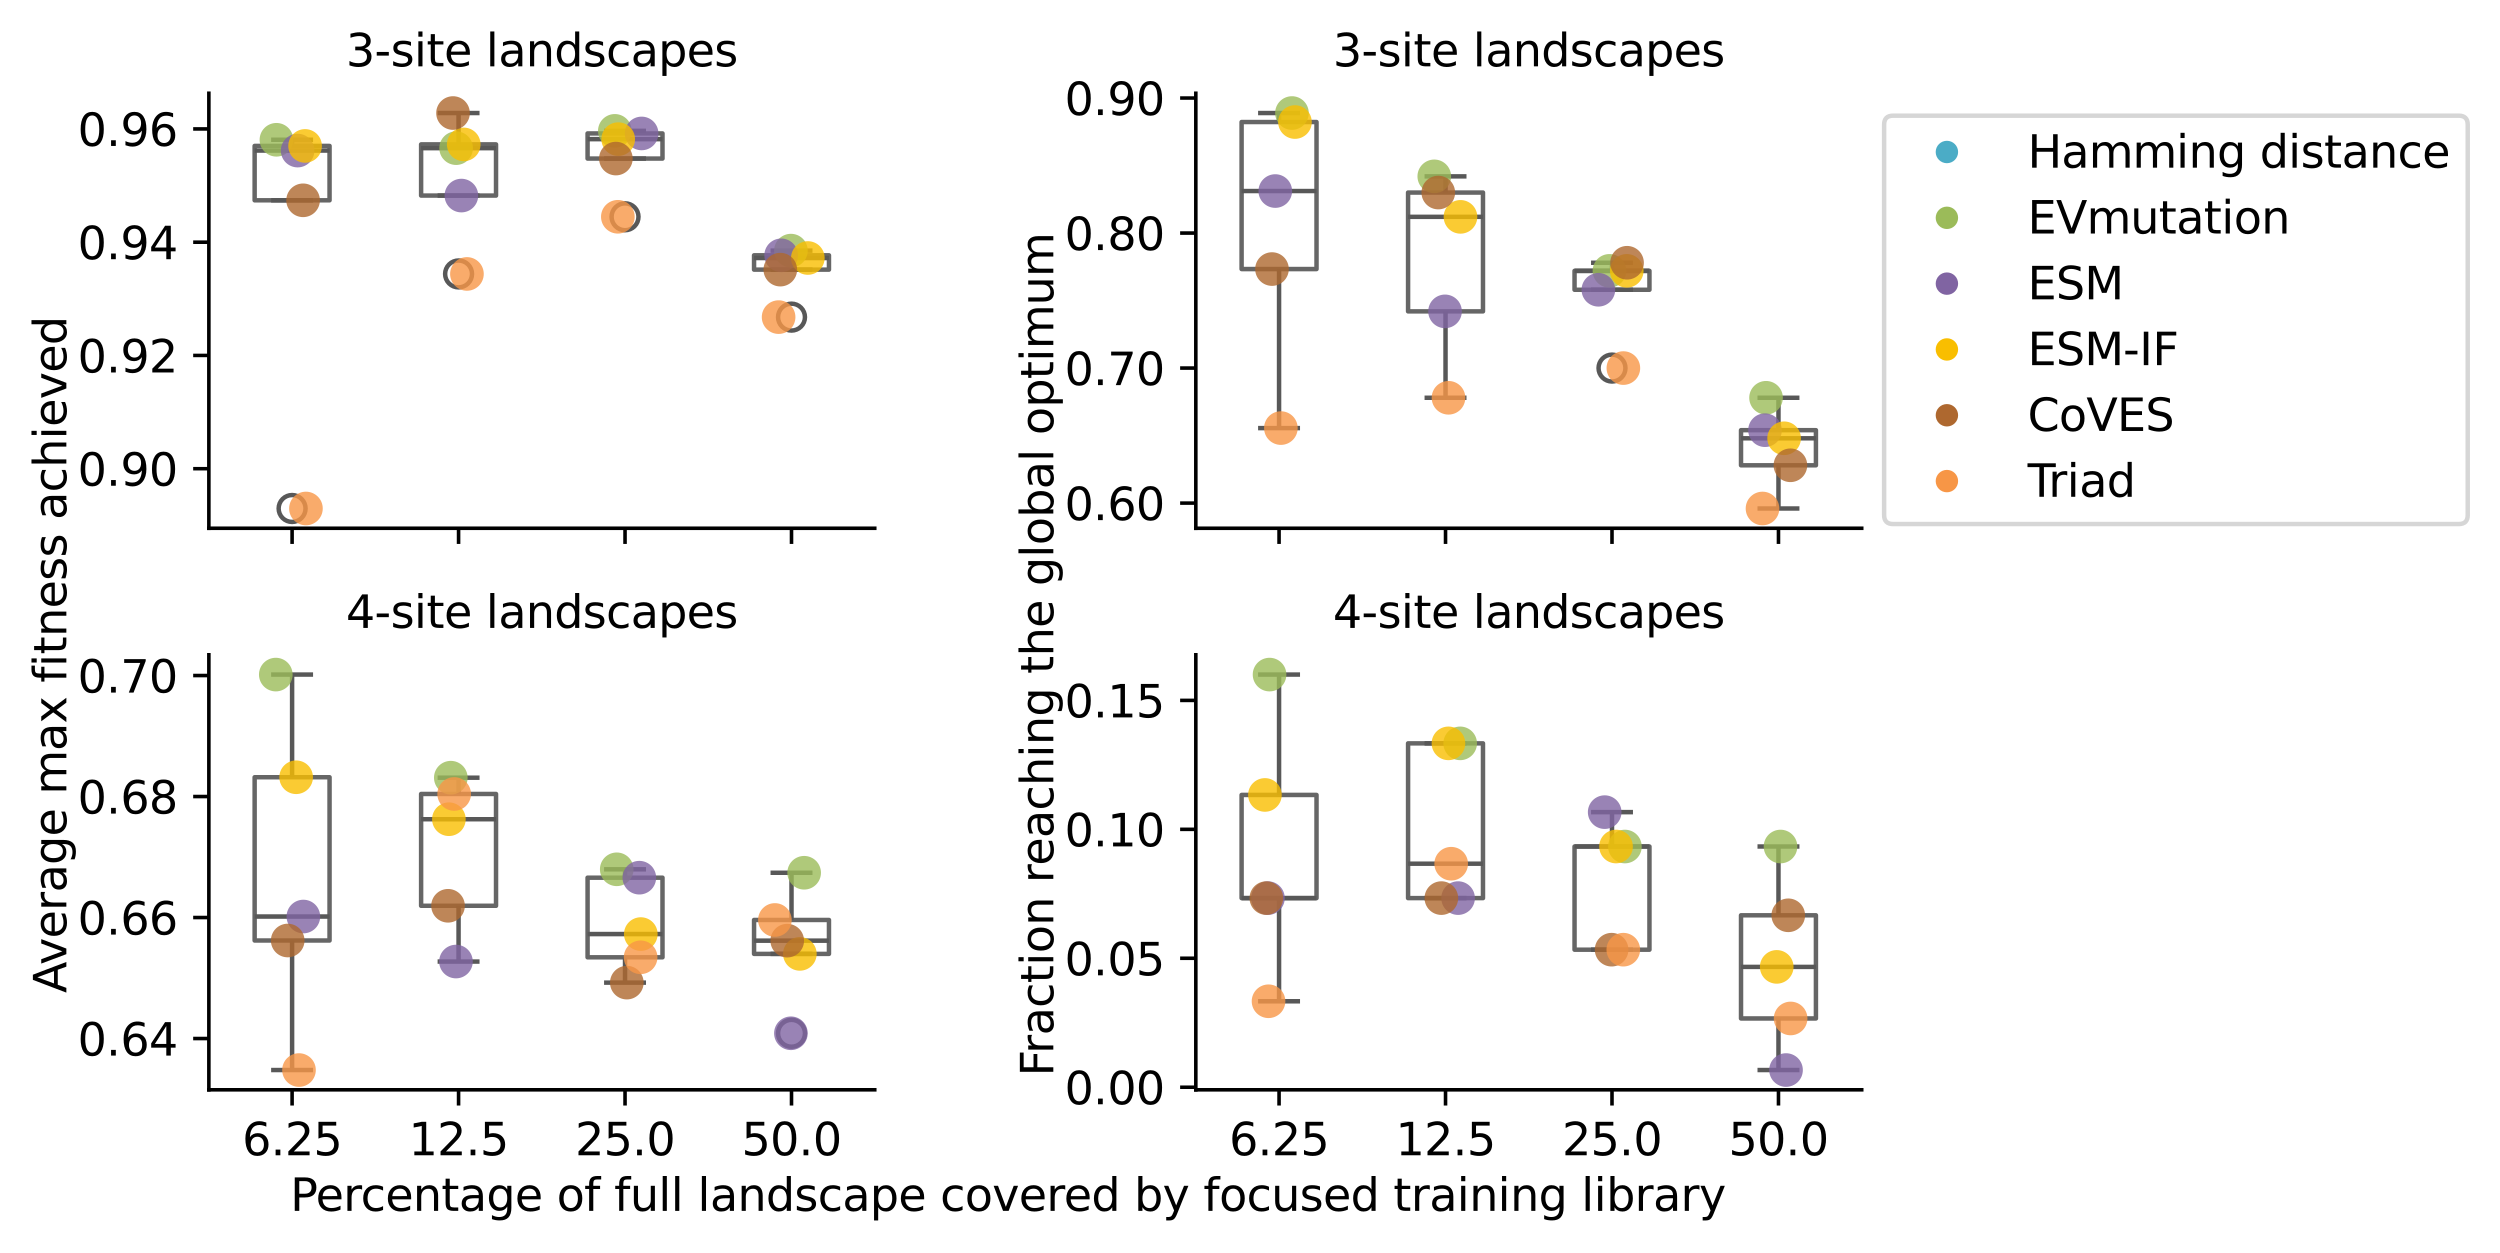 <?xml version="1.0" encoding="utf-8" standalone="no"?>
<!DOCTYPE svg PUBLIC "-//W3C//DTD SVG 1.1//EN"
  "http://www.w3.org/Graphics/SVG/1.1/DTD/svg11.dtd">
<svg xmlns:xlink="http://www.w3.org/1999/xlink" width="557.521pt" height="279.319pt" viewBox="0 0 557.521 279.319" xmlns="http://www.w3.org/2000/svg" version="1.1">
 <defs>
  <style type="text/css">*{stroke-linejoin: round; stroke-linecap: butt}</style>
 </defs>
 <g id="figure_1">
  <g id="patch_1">
   <path d="M 0 279.319 
L 557.521 279.319 
L 557.521 0 
L 0 0 
z
" style="fill: #ffffff"/>
  </g>
  <g id="axes_1">
   <g id="patch_2">
    <path d="M 46.578 117.808 
L 195.075 117.808 
L 195.075 20.798 
L 46.578 20.798 
z
" style="fill: #ffffff"/>
   </g>
   <g id="matplotlib.axis_1">
    <g id="xtick_1">
     <g id="line2d_1">
      <defs>
       <path id="md5b14e3ff9" d="M 0 0 
L 0 3.5 
" style="stroke: #000000; stroke-width: 0.8"/>
      </defs>
      <g>
       <use xlink:href="#md5b14e3ff9" x="65.14" y="117.808" style="stroke: #000000; stroke-width: 0.8"/>
      </g>
     </g>
    </g>
    <g id="xtick_2">
     <g id="line2d_2">
      <g>
       <use xlink:href="#md5b14e3ff9" x="102.264" y="117.808" style="stroke: #000000; stroke-width: 0.8"/>
      </g>
     </g>
    </g>
    <g id="xtick_3">
     <g id="line2d_3">
      <g>
       <use xlink:href="#md5b14e3ff9" x="139.388" y="117.808" style="stroke: #000000; stroke-width: 0.8"/>
      </g>
     </g>
    </g>
    <g id="xtick_4">
     <g id="line2d_4">
      <g>
       <use xlink:href="#md5b14e3ff9" x="176.513" y="117.808" style="stroke: #000000; stroke-width: 0.8"/>
      </g>
     </g>
    </g>
   </g>
   <g id="matplotlib.axis_2">
    <g id="ytick_1">
     <g id="line2d_5">
      <defs>
       <path id="mb2f05b5673" d="M 0 0 
L -3.5 0 
" style="stroke: #000000; stroke-width: 0.8"/>
      </defs>
      <g>
       <use xlink:href="#mb2f05b5673" x="46.578" y="104.524" style="stroke: #000000; stroke-width: 0.8"/>
      </g>
     </g>
     <g id="text_1">
      <!-- 0.90 -->
      <g transform="translate(17.312 108.323) scale(0.1 -0.1)">
       <defs>
        <path id="DejaVuSans-30" d="M 2034 4250 
Q 1547 4250 1301 3770 
Q 1056 3291 1056 2328 
Q 1056 1369 1301 889 
Q 1547 409 2034 409 
Q 2525 409 2770 889 
Q 3016 1369 3016 2328 
Q 3016 3291 2770 3770 
Q 2525 4250 2034 4250 
z
M 2034 4750 
Q 2819 4750 3233 4129 
Q 3647 3509 3647 2328 
Q 3647 1150 3233 529 
Q 2819 -91 2034 -91 
Q 1250 -91 836 529 
Q 422 1150 422 2328 
Q 422 3509 836 4129 
Q 1250 4750 2034 4750 
z
" transform="scale(0.016)"/>
        <path id="DejaVuSans-2e" d="M 684 794 
L 1344 794 
L 1344 0 
L 684 0 
L 684 794 
z
" transform="scale(0.016)"/>
        <path id="DejaVuSans-39" d="M 703 97 
L 703 672 
Q 941 559 1184 500 
Q 1428 441 1663 441 
Q 2288 441 2617 861 
Q 2947 1281 2994 2138 
Q 2813 1869 2534 1725 
Q 2256 1581 1919 1581 
Q 1219 1581 811 2004 
Q 403 2428 403 3163 
Q 403 3881 828 4315 
Q 1253 4750 1959 4750 
Q 2769 4750 3195 4129 
Q 3622 3509 3622 2328 
Q 3622 1225 3098 567 
Q 2575 -91 1691 -91 
Q 1453 -91 1209 -44 
Q 966 3 703 97 
z
M 1959 2075 
Q 2384 2075 2632 2365 
Q 2881 2656 2881 3163 
Q 2881 3666 2632 3958 
Q 2384 4250 1959 4250 
Q 1534 4250 1286 3958 
Q 1038 3666 1038 3163 
Q 1038 2656 1286 2365 
Q 1534 2075 1959 2075 
z
" transform="scale(0.016)"/>
       </defs>
       <use xlink:href="#DejaVuSans-30"/>
       <use xlink:href="#DejaVuSans-2e" x="63.623"/>
       <use xlink:href="#DejaVuSans-39" x="95.41"/>
       <use xlink:href="#DejaVuSans-30" x="159.033"/>
      </g>
     </g>
    </g>
    <g id="ytick_2">
     <g id="line2d_6">
      <g>
       <use xlink:href="#mb2f05b5673" x="46.578" y="79.265" style="stroke: #000000; stroke-width: 0.8"/>
      </g>
     </g>
     <g id="text_2">
      <!-- 0.92 -->
      <g transform="translate(17.312 83.065) scale(0.1 -0.1)">
       <defs>
        <path id="DejaVuSans-32" d="M 1228 531 
L 3431 531 
L 3431 0 
L 469 0 
L 469 531 
Q 828 903 1448 1529 
Q 2069 2156 2228 2338 
Q 2531 2678 2651 2914 
Q 2772 3150 2772 3378 
Q 2772 3750 2511 3984 
Q 2250 4219 1831 4219 
Q 1534 4219 1204 4116 
Q 875 4013 500 3803 
L 500 4441 
Q 881 4594 1212 4672 
Q 1544 4750 1819 4750 
Q 2544 4750 2975 4387 
Q 3406 4025 3406 3419 
Q 3406 3131 3298 2873 
Q 3191 2616 2906 2266 
Q 2828 2175 2409 1742 
Q 1991 1309 1228 531 
z
" transform="scale(0.016)"/>
       </defs>
       <use xlink:href="#DejaVuSans-30"/>
       <use xlink:href="#DejaVuSans-2e" x="63.623"/>
       <use xlink:href="#DejaVuSans-39" x="95.41"/>
       <use xlink:href="#DejaVuSans-32" x="159.033"/>
      </g>
     </g>
    </g>
    <g id="ytick_3">
     <g id="line2d_7">
      <g>
       <use xlink:href="#mb2f05b5673" x="46.578" y="54.007" style="stroke: #000000; stroke-width: 0.8"/>
      </g>
     </g>
     <g id="text_3">
      <!-- 0.94 -->
      <g transform="translate(17.312 57.806) scale(0.1 -0.1)">
       <defs>
        <path id="DejaVuSans-34" d="M 2419 4116 
L 825 1625 
L 2419 1625 
L 2419 4116 
z
M 2253 4666 
L 3047 4666 
L 3047 1625 
L 3713 1625 
L 3713 1100 
L 3047 1100 
L 3047 0 
L 2419 0 
L 2419 1100 
L 313 1100 
L 313 1709 
L 2253 4666 
z
" transform="scale(0.016)"/>
       </defs>
       <use xlink:href="#DejaVuSans-30"/>
       <use xlink:href="#DejaVuSans-2e" x="63.623"/>
       <use xlink:href="#DejaVuSans-39" x="95.41"/>
       <use xlink:href="#DejaVuSans-34" x="159.033"/>
      </g>
     </g>
    </g>
    <g id="ytick_4">
     <g id="line2d_8">
      <g>
       <use xlink:href="#mb2f05b5673" x="46.578" y="28.749" style="stroke: #000000; stroke-width: 0.8"/>
      </g>
     </g>
     <g id="text_4">
      <!-- 0.96 -->
      <g transform="translate(17.312 32.548) scale(0.1 -0.1)">
       <defs>
        <path id="DejaVuSans-36" d="M 2113 2584 
Q 1688 2584 1439 2293 
Q 1191 2003 1191 1497 
Q 1191 994 1439 701 
Q 1688 409 2113 409 
Q 2538 409 2786 701 
Q 3034 994 3034 1497 
Q 3034 2003 2786 2293 
Q 2538 2584 2113 2584 
z
M 3366 4563 
L 3366 3988 
Q 3128 4100 2886 4159 
Q 2644 4219 2406 4219 
Q 1781 4219 1451 3797 
Q 1122 3375 1075 2522 
Q 1259 2794 1537 2939 
Q 1816 3084 2150 3084 
Q 2853 3084 3261 2657 
Q 3669 2231 3669 1497 
Q 3669 778 3244 343 
Q 2819 -91 2113 -91 
Q 1303 -91 875 529 
Q 447 1150 447 2328 
Q 447 3434 972 4092 
Q 1497 4750 2381 4750 
Q 2619 4750 2861 4703 
Q 3103 4656 3366 4563 
z
" transform="scale(0.016)"/>
       </defs>
       <use xlink:href="#DejaVuSans-30"/>
       <use xlink:href="#DejaVuSans-2e" x="63.623"/>
       <use xlink:href="#DejaVuSans-39" x="95.41"/>
       <use xlink:href="#DejaVuSans-36" x="159.033"/>
      </g>
     </g>
    </g>
   </g>
   <g id="patch_3">
    <path d="M 56.787 44.67 
L 73.493 44.67 
L 73.493 32.543 
L 56.787 32.543 
L 56.787 44.67 
L 56.787 44.67 
z
" clip-path="url(#pbc0f9649e3)" style="fill: none; stroke: #666666; stroke-linejoin: miter"/>
   </g>
   <g id="line2d_9">
    <path d="M 65.14 44.67 
L 65.14 44.67 
" clip-path="url(#pbc0f9649e3)" style="fill: none; stroke: #585858"/>
   </g>
   <g id="line2d_10">
    <path d="M 65.14 32.543 
L 65.14 31.171 
" clip-path="url(#pbc0f9649e3)" style="fill: none; stroke: #585858"/>
   </g>
   <g id="line2d_11">
    <path d="M 60.963 44.67 
L 69.316 44.67 
" clip-path="url(#pbc0f9649e3)" style="fill: none; stroke: #585858; stroke-linecap: square"/>
   </g>
   <g id="line2d_12">
    <path d="M 60.963 31.171 
L 69.316 31.171 
" clip-path="url(#pbc0f9649e3)" style="fill: none; stroke: #585858; stroke-linecap: square"/>
   </g>
   <g id="line2d_13">
    <defs>
     <path id="mde5aebb9b3" d="M 0 3 
C 0.796 3 1.559 2.684 2.121 2.121 
C 2.684 1.559 3 0.796 3 0 
C 3 -0.796 2.684 -1.559 2.121 -2.121 
C 1.559 -2.684 0.796 -3 0 -3 
C -0.796 -3 -1.559 -2.684 -2.121 -2.121 
C -2.684 -1.559 -3 -0.796 -3 0 
C -3 0.796 -2.684 1.559 -2.121 2.121 
C -1.559 2.684 -0.796 3 0 3 
z
" style="stroke: #585858"/>
    </defs>
    <g clip-path="url(#pbc0f9649e3)">
     <use xlink:href="#mde5aebb9b3" x="65.14" y="113.399" style="fill-opacity: 0; stroke: #585858"/>
    </g>
   </g>
   <g id="patch_4">
    <path d="M 93.911 43.614 
L 110.617 43.614 
L 110.617 32.203 
L 93.911 32.203 
L 93.911 43.614 
L 93.911 43.614 
z
" clip-path="url(#pbc0f9649e3)" style="fill: none; stroke: #666666; stroke-linejoin: miter"/>
   </g>
   <g id="line2d_14">
    <path d="M 102.264 43.614 
L 102.264 43.614 
" clip-path="url(#pbc0f9649e3)" style="fill: none; stroke: #585858"/>
   </g>
   <g id="line2d_15">
    <path d="M 102.264 32.203 
L 102.264 25.208 
" clip-path="url(#pbc0f9649e3)" style="fill: none; stroke: #585858"/>
   </g>
   <g id="line2d_16">
    <path d="M 98.088 43.614 
L 106.441 43.614 
" clip-path="url(#pbc0f9649e3)" style="fill: none; stroke: #585858; stroke-linecap: square"/>
   </g>
   <g id="line2d_17">
    <path d="M 98.088 25.208 
L 106.441 25.208 
" clip-path="url(#pbc0f9649e3)" style="fill: none; stroke: #585858; stroke-linecap: square"/>
   </g>
   <g id="line2d_18">
    <g clip-path="url(#pbc0f9649e3)">
     <use xlink:href="#mde5aebb9b3" x="102.264" y="61.09" style="fill-opacity: 0; stroke: #585858"/>
    </g>
   </g>
   <g id="patch_5">
    <path d="M 131.035 35.36 
L 147.741 35.36 
L 147.741 29.759 
L 131.035 29.759 
L 131.035 35.36 
L 131.035 35.36 
z
" clip-path="url(#pbc0f9649e3)" style="fill: none; stroke: #666666; stroke-linejoin: miter"/>
   </g>
   <g id="line2d_19">
    <path d="M 139.388 35.36 
L 139.388 35.36 
" clip-path="url(#pbc0f9649e3)" style="fill: none; stroke: #585858"/>
   </g>
   <g id="line2d_20">
    <path d="M 139.388 29.759 
L 139.388 29.182 
" clip-path="url(#pbc0f9649e3)" style="fill: none; stroke: #585858"/>
   </g>
   <g id="line2d_21">
    <path d="M 135.212 35.36 
L 143.565 35.36 
" clip-path="url(#pbc0f9649e3)" style="fill: none; stroke: #585858; stroke-linecap: square"/>
   </g>
   <g id="line2d_22">
    <path d="M 135.212 29.182 
L 143.565 29.182 
" clip-path="url(#pbc0f9649e3)" style="fill: none; stroke: #585858; stroke-linecap: square"/>
   </g>
   <g id="line2d_23">
    <g clip-path="url(#pbc0f9649e3)">
     <use xlink:href="#mde5aebb9b3" x="139.388" y="48.344" style="fill-opacity: 0; stroke: #585858"/>
    </g>
   </g>
   <g id="patch_6">
    <path d="M 168.16 60.13 
L 184.866 60.13 
L 184.866 56.938 
L 168.16 56.938 
L 168.16 60.13 
L 168.16 60.13 
z
" clip-path="url(#pbc0f9649e3)" style="fill: none; stroke: #666666; stroke-linejoin: miter"/>
   </g>
   <g id="line2d_24">
    <path d="M 176.513 60.13 
L 176.513 60.13 
" clip-path="url(#pbc0f9649e3)" style="fill: none; stroke: #585858"/>
   </g>
   <g id="line2d_25">
    <path d="M 176.513 56.938 
L 176.513 55.89 
" clip-path="url(#pbc0f9649e3)" style="fill: none; stroke: #585858"/>
   </g>
   <g id="line2d_26">
    <path d="M 172.336 60.13 
L 180.689 60.13 
" clip-path="url(#pbc0f9649e3)" style="fill: none; stroke: #585858; stroke-linecap: square"/>
   </g>
   <g id="line2d_27">
    <path d="M 172.336 55.89 
L 180.689 55.89 
" clip-path="url(#pbc0f9649e3)" style="fill: none; stroke: #585858; stroke-linecap: square"/>
   </g>
   <g id="line2d_28">
    <g clip-path="url(#pbc0f9649e3)">
     <use xlink:href="#mde5aebb9b3" x="176.513" y="70.72" style="fill-opacity: 0; stroke: #585858"/>
    </g>
   </g>
   <g id="line2d_29">
    <path d="M 56.787 33.581 
L 73.493 33.581 
" clip-path="url(#pbc0f9649e3)" style="fill: none; stroke: #585858"/>
   </g>
   <g id="line2d_30">
    <path d="M 93.911 33.04 
L 110.617 33.04 
" clip-path="url(#pbc0f9649e3)" style="fill: none; stroke: #585858"/>
   </g>
   <g id="line2d_31">
    <path d="M 131.035 31.027 
L 147.741 31.027 
" clip-path="url(#pbc0f9649e3)" style="fill: none; stroke: #585858"/>
   </g>
   <g id="line2d_32">
    <path d="M 168.16 57.535 
L 184.866 57.535 
" clip-path="url(#pbc0f9649e3)" style="fill: none; stroke: #585858"/>
   </g>
   <g id="patch_7">
    <path d="M 46.578 117.808 
L 46.578 20.798 
" style="fill: none; stroke: #000000; stroke-width: 0.8; stroke-linejoin: miter; stroke-linecap: square"/>
   </g>
   <g id="patch_8">
    <path d="M 46.578 117.808 
L 195.075 117.808 
" style="fill: none; stroke: #000000; stroke-width: 0.8; stroke-linejoin: miter; stroke-linecap: square"/>
   </g>
   <g id="PathCollection_1">
    <defs>
     <path id="C0_0_c102010487" d="M 0 3.75 
C 0.995 3.75 1.948 3.355 2.652 2.652 
C 3.355 1.948 3.75 0.995 3.75 -0 
C 3.75 -0.995 3.355 -1.948 2.652 -2.652 
C 1.948 -3.355 0.995 -3.75 0 -3.75 
C -0.995 -3.75 -1.948 -3.355 -2.652 -2.652 
C -3.355 -1.948 -3.75 -0.995 -3.75 0 
C -3.75 0.995 -3.355 1.948 -2.652 2.652 
C -1.948 3.355 -0.995 3.75 0 3.75 
z
"/>
    </defs>
    <g clip-path="url(#pbc0f9649e3)">
     <use xlink:href="#C0_0_c102010487" x="61.647" y="31.171" style="fill: #9bbb59; fill-opacity: 0.8"/>
    </g>
    <g clip-path="url(#pbc0f9649e3)">
     <use xlink:href="#C0_0_c102010487" x="66.376" y="33.581" style="fill: #8064a2; fill-opacity: 0.8"/>
    </g>
    <g clip-path="url(#pbc0f9649e3)">
     <use xlink:href="#C0_0_c102010487" x="68.037" y="32.543" style="fill: #f9be00; fill-opacity: 0.8"/>
    </g>
    <g clip-path="url(#pbc0f9649e3)">
     <use xlink:href="#C0_0_c102010487" x="67.592" y="44.67" style="fill: #ae682f; fill-opacity: 0.8"/>
    </g>
    <g clip-path="url(#pbc0f9649e3)">
     <use xlink:href="#C0_0_c102010487" x="68.226" y="113.399" style="fill: #f79646; fill-opacity: 0.8"/>
    </g>
   </g>
   <g id="PathCollection_2">
    <defs>
     <path id="C1_0_15bc0f1a99" d="M 0 3.75 
C 0.995 3.75 1.948 3.355 2.652 2.652 
C 3.355 1.948 3.75 0.995 3.75 -0 
C 3.75 -0.995 3.355 -1.948 2.652 -2.652 
C 1.948 -3.355 0.995 -3.75 0 -3.75 
C -0.995 -3.75 -1.948 -3.355 -2.652 -2.652 
C -3.355 -1.948 -3.75 -0.995 -3.75 0 
C -3.75 0.995 -3.355 1.948 -2.652 2.652 
C -1.948 3.355 -0.995 3.75 0 3.75 
z
"/>
    </defs>
    <g clip-path="url(#pbc0f9649e3)">
     <use xlink:href="#C1_0_15bc0f1a99" x="101.718" y="33.04" style="fill: #9bbb59; fill-opacity: 0.8"/>
    </g>
    <g clip-path="url(#pbc0f9649e3)">
     <use xlink:href="#C1_0_15bc0f1a99" x="102.895" y="43.614" style="fill: #8064a2; fill-opacity: 0.8"/>
    </g>
    <g clip-path="url(#pbc0f9649e3)">
     <use xlink:href="#C1_0_15bc0f1a99" x="103.415" y="32.203" style="fill: #f9be00; fill-opacity: 0.8"/>
    </g>
    <g clip-path="url(#pbc0f9649e3)">
     <use xlink:href="#C1_0_15bc0f1a99" x="101.026" y="25.208" style="fill: #ae682f; fill-opacity: 0.8"/>
    </g>
    <g clip-path="url(#pbc0f9649e3)">
     <use xlink:href="#C1_0_15bc0f1a99" x="104.132" y="61.09" style="fill: #f79646; fill-opacity: 0.8"/>
    </g>
   </g>
   <g id="PathCollection_3">
    <defs>
     <path id="C2_0_98bb02acec" d="M 0 3.75 
C 0.995 3.75 1.948 3.355 2.652 2.652 
C 3.355 1.948 3.75 0.995 3.75 -0 
C 3.75 -0.995 3.355 -1.948 2.652 -2.652 
C 1.948 -3.355 0.995 -3.75 0 -3.75 
C -0.995 -3.75 -1.948 -3.355 -2.652 -2.652 
C -3.355 -1.948 -3.75 -0.995 -3.75 0 
C -3.75 0.995 -3.355 1.948 -2.652 2.652 
C -1.948 3.355 -0.995 3.75 0 3.75 
z
"/>
    </defs>
    <g clip-path="url(#pbc0f9649e3)">
     <use xlink:href="#C2_0_98bb02acec" x="137.112" y="29.182" style="fill: #9bbb59; fill-opacity: 0.8"/>
    </g>
    <g clip-path="url(#pbc0f9649e3)">
     <use xlink:href="#C2_0_98bb02acec" x="143.084" y="29.759" style="fill: #8064a2; fill-opacity: 0.8"/>
    </g>
    <g clip-path="url(#pbc0f9649e3)">
     <use xlink:href="#C2_0_98bb02acec" x="137.863" y="31.027" style="fill: #f9be00; fill-opacity: 0.8"/>
    </g>
    <g clip-path="url(#pbc0f9649e3)">
     <use xlink:href="#C2_0_98bb02acec" x="137.347" y="35.36" style="fill: #ae682f; fill-opacity: 0.8"/>
    </g>
    <g clip-path="url(#pbc0f9649e3)">
     <use xlink:href="#C2_0_98bb02acec" x="137.784" y="48.344" style="fill: #f79646; fill-opacity: 0.8"/>
    </g>
   </g>
   <g id="PathCollection_4">
    <defs>
     <path id="C3_0_b543276955" d="M 0 3.75 
C 0.995 3.75 1.948 3.355 2.652 2.652 
C 3.355 1.948 3.75 0.995 3.75 -0 
C 3.75 -0.995 3.355 -1.948 2.652 -2.652 
C 1.948 -3.355 0.995 -3.75 0 -3.75 
C -0.995 -3.75 -1.948 -3.355 -2.652 -2.652 
C -3.355 -1.948 -3.75 -0.995 -3.75 0 
C -3.75 0.995 -3.355 1.948 -2.652 2.652 
C -1.948 3.355 -0.995 3.75 0 3.75 
z
"/>
    </defs>
    <g clip-path="url(#pbc0f9649e3)">
     <use xlink:href="#C3_0_b543276955" x="176.385" y="55.89" style="fill: #9bbb59; fill-opacity: 0.8"/>
    </g>
    <g clip-path="url(#pbc0f9649e3)">
     <use xlink:href="#C3_0_b543276955" x="174.207" y="56.938" style="fill: #8064a2; fill-opacity: 0.8"/>
    </g>
    <g clip-path="url(#pbc0f9649e3)">
     <use xlink:href="#C3_0_b543276955" x="180.155" y="57.535" style="fill: #f9be00; fill-opacity: 0.8"/>
    </g>
    <g clip-path="url(#pbc0f9649e3)">
     <use xlink:href="#C3_0_b543276955" x="174.014" y="60.13" style="fill: #ae682f; fill-opacity: 0.8"/>
    </g>
    <g clip-path="url(#pbc0f9649e3)">
     <use xlink:href="#C3_0_b543276955" x="173.636" y="70.72" style="fill: #f79646; fill-opacity: 0.8"/>
    </g>
   </g>
   <g id="line2d_33"/>
   <g id="line2d_34"/>
   <g id="line2d_35"/>
   <g id="line2d_36"/>
   <g id="line2d_37"/>
   <g id="line2d_38"/>
   <g id="text_5">
    <!-- 3-site landscapes -->
    <g transform="translate(77.152 14.798) scale(0.1 -0.1)">
     <defs>
      <path id="DejaVuSans-33" d="M 2597 2516 
Q 3050 2419 3304 2112 
Q 3559 1806 3559 1356 
Q 3559 666 3084 287 
Q 2609 -91 1734 -91 
Q 1441 -91 1130 -33 
Q 819 25 488 141 
L 488 750 
Q 750 597 1062 519 
Q 1375 441 1716 441 
Q 2309 441 2620 675 
Q 2931 909 2931 1356 
Q 2931 1769 2642 2001 
Q 2353 2234 1838 2234 
L 1294 2234 
L 1294 2753 
L 1863 2753 
Q 2328 2753 2575 2939 
Q 2822 3125 2822 3475 
Q 2822 3834 2567 4026 
Q 2313 4219 1838 4219 
Q 1578 4219 1281 4162 
Q 984 4106 628 3988 
L 628 4550 
Q 988 4650 1302 4700 
Q 1616 4750 1894 4750 
Q 2613 4750 3031 4423 
Q 3450 4097 3450 3541 
Q 3450 3153 3228 2886 
Q 3006 2619 2597 2516 
z
" transform="scale(0.016)"/>
      <path id="DejaVuSans-2d" d="M 313 2009 
L 1997 2009 
L 1997 1497 
L 313 1497 
L 313 2009 
z
" transform="scale(0.016)"/>
      <path id="DejaVuSans-73" d="M 2834 3397 
L 2834 2853 
Q 2591 2978 2328 3040 
Q 2066 3103 1784 3103 
Q 1356 3103 1142 2972 
Q 928 2841 928 2578 
Q 928 2378 1081 2264 
Q 1234 2150 1697 2047 
L 1894 2003 
Q 2506 1872 2764 1633 
Q 3022 1394 3022 966 
Q 3022 478 2636 193 
Q 2250 -91 1575 -91 
Q 1294 -91 989 -36 
Q 684 19 347 128 
L 347 722 
Q 666 556 975 473 
Q 1284 391 1588 391 
Q 1994 391 2212 530 
Q 2431 669 2431 922 
Q 2431 1156 2273 1281 
Q 2116 1406 1581 1522 
L 1381 1569 
Q 847 1681 609 1914 
Q 372 2147 372 2553 
Q 372 3047 722 3315 
Q 1072 3584 1716 3584 
Q 2034 3584 2315 3537 
Q 2597 3491 2834 3397 
z
" transform="scale(0.016)"/>
      <path id="DejaVuSans-69" d="M 603 3500 
L 1178 3500 
L 1178 0 
L 603 0 
L 603 3500 
z
M 603 4863 
L 1178 4863 
L 1178 4134 
L 603 4134 
L 603 4863 
z
" transform="scale(0.016)"/>
      <path id="DejaVuSans-74" d="M 1172 4494 
L 1172 3500 
L 2356 3500 
L 2356 3053 
L 1172 3053 
L 1172 1153 
Q 1172 725 1289 603 
Q 1406 481 1766 481 
L 2356 481 
L 2356 0 
L 1766 0 
Q 1100 0 847 248 
Q 594 497 594 1153 
L 594 3053 
L 172 3053 
L 172 3500 
L 594 3500 
L 594 4494 
L 1172 4494 
z
" transform="scale(0.016)"/>
      <path id="DejaVuSans-65" d="M 3597 1894 
L 3597 1613 
L 953 1613 
Q 991 1019 1311 708 
Q 1631 397 2203 397 
Q 2534 397 2845 478 
Q 3156 559 3463 722 
L 3463 178 
Q 3153 47 2828 -22 
Q 2503 -91 2169 -91 
Q 1331 -91 842 396 
Q 353 884 353 1716 
Q 353 2575 817 3079 
Q 1281 3584 2069 3584 
Q 2775 3584 3186 3129 
Q 3597 2675 3597 1894 
z
M 3022 2063 
Q 3016 2534 2758 2815 
Q 2500 3097 2075 3097 
Q 1594 3097 1305 2825 
Q 1016 2553 972 2059 
L 3022 2063 
z
" transform="scale(0.016)"/>
      <path id="DejaVuSans-20" transform="scale(0.016)"/>
      <path id="DejaVuSans-6c" d="M 603 4863 
L 1178 4863 
L 1178 0 
L 603 0 
L 603 4863 
z
" transform="scale(0.016)"/>
      <path id="DejaVuSans-61" d="M 2194 1759 
Q 1497 1759 1228 1600 
Q 959 1441 959 1056 
Q 959 750 1161 570 
Q 1363 391 1709 391 
Q 2188 391 2477 730 
Q 2766 1069 2766 1631 
L 2766 1759 
L 2194 1759 
z
M 3341 1997 
L 3341 0 
L 2766 0 
L 2766 531 
Q 2569 213 2275 61 
Q 1981 -91 1556 -91 
Q 1019 -91 701 211 
Q 384 513 384 1019 
Q 384 1609 779 1909 
Q 1175 2209 1959 2209 
L 2766 2209 
L 2766 2266 
Q 2766 2663 2505 2880 
Q 2244 3097 1772 3097 
Q 1472 3097 1187 3025 
Q 903 2953 641 2809 
L 641 3341 
Q 956 3463 1253 3523 
Q 1550 3584 1831 3584 
Q 2591 3584 2966 3190 
Q 3341 2797 3341 1997 
z
" transform="scale(0.016)"/>
      <path id="DejaVuSans-6e" d="M 3513 2113 
L 3513 0 
L 2938 0 
L 2938 2094 
Q 2938 2591 2744 2837 
Q 2550 3084 2163 3084 
Q 1697 3084 1428 2787 
Q 1159 2491 1159 1978 
L 1159 0 
L 581 0 
L 581 3500 
L 1159 3500 
L 1159 2956 
Q 1366 3272 1645 3428 
Q 1925 3584 2291 3584 
Q 2894 3584 3203 3211 
Q 3513 2838 3513 2113 
z
" transform="scale(0.016)"/>
      <path id="DejaVuSans-64" d="M 2906 2969 
L 2906 4863 
L 3481 4863 
L 3481 0 
L 2906 0 
L 2906 525 
Q 2725 213 2448 61 
Q 2172 -91 1784 -91 
Q 1150 -91 751 415 
Q 353 922 353 1747 
Q 353 2572 751 3078 
Q 1150 3584 1784 3584 
Q 2172 3584 2448 3432 
Q 2725 3281 2906 2969 
z
M 947 1747 
Q 947 1113 1208 752 
Q 1469 391 1925 391 
Q 2381 391 2643 752 
Q 2906 1113 2906 1747 
Q 2906 2381 2643 2742 
Q 2381 3103 1925 3103 
Q 1469 3103 1208 2742 
Q 947 2381 947 1747 
z
" transform="scale(0.016)"/>
      <path id="DejaVuSans-63" d="M 3122 3366 
L 3122 2828 
Q 2878 2963 2633 3030 
Q 2388 3097 2138 3097 
Q 1578 3097 1268 2742 
Q 959 2388 959 1747 
Q 959 1106 1268 751 
Q 1578 397 2138 397 
Q 2388 397 2633 464 
Q 2878 531 3122 666 
L 3122 134 
Q 2881 22 2623 -34 
Q 2366 -91 2075 -91 
Q 1284 -91 818 406 
Q 353 903 353 1747 
Q 353 2603 823 3093 
Q 1294 3584 2113 3584 
Q 2378 3584 2631 3529 
Q 2884 3475 3122 3366 
z
" transform="scale(0.016)"/>
      <path id="DejaVuSans-70" d="M 1159 525 
L 1159 -1331 
L 581 -1331 
L 581 3500 
L 1159 3500 
L 1159 2969 
Q 1341 3281 1617 3432 
Q 1894 3584 2278 3584 
Q 2916 3584 3314 3078 
Q 3713 2572 3713 1747 
Q 3713 922 3314 415 
Q 2916 -91 2278 -91 
Q 1894 -91 1617 61 
Q 1341 213 1159 525 
z
M 3116 1747 
Q 3116 2381 2855 2742 
Q 2594 3103 2138 3103 
Q 1681 3103 1420 2742 
Q 1159 2381 1159 1747 
Q 1159 1113 1420 752 
Q 1681 391 2138 391 
Q 2594 391 2855 752 
Q 3116 1113 3116 1747 
z
" transform="scale(0.016)"/>
     </defs>
     <use xlink:href="#DejaVuSans-33"/>
     <use xlink:href="#DejaVuSans-2d" x="63.623"/>
     <use xlink:href="#DejaVuSans-73" x="99.707"/>
     <use xlink:href="#DejaVuSans-69" x="151.807"/>
     <use xlink:href="#DejaVuSans-74" x="179.59"/>
     <use xlink:href="#DejaVuSans-65" x="218.799"/>
     <use xlink:href="#DejaVuSans-20" x="280.322"/>
     <use xlink:href="#DejaVuSans-6c" x="312.109"/>
     <use xlink:href="#DejaVuSans-61" x="339.893"/>
     <use xlink:href="#DejaVuSans-6e" x="401.172"/>
     <use xlink:href="#DejaVuSans-64" x="464.551"/>
     <use xlink:href="#DejaVuSans-73" x="528.027"/>
     <use xlink:href="#DejaVuSans-63" x="580.127"/>
     <use xlink:href="#DejaVuSans-61" x="635.107"/>
     <use xlink:href="#DejaVuSans-70" x="696.387"/>
     <use xlink:href="#DejaVuSans-65" x="759.863"/>
     <use xlink:href="#DejaVuSans-73" x="821.387"/>
    </g>
   </g>
  </g>
  <g id="axes_2">
   <g id="patch_9">
    <path d="M 266.678 117.808 
L 415.176 117.808 
L 415.176 20.798 
L 266.678 20.798 
z
" style="fill: #ffffff"/>
   </g>
   <g id="matplotlib.axis_3">
    <g id="xtick_5">
     <g id="line2d_39">
      <g>
       <use xlink:href="#md5b14e3ff9" x="285.241" y="117.808" style="stroke: #000000; stroke-width: 0.8"/>
      </g>
     </g>
    </g>
    <g id="xtick_6">
     <g id="line2d_40">
      <g>
       <use xlink:href="#md5b14e3ff9" x="322.365" y="117.808" style="stroke: #000000; stroke-width: 0.8"/>
      </g>
     </g>
    </g>
    <g id="xtick_7">
     <g id="line2d_41">
      <g>
       <use xlink:href="#md5b14e3ff9" x="359.489" y="117.808" style="stroke: #000000; stroke-width: 0.8"/>
      </g>
     </g>
    </g>
    <g id="xtick_8">
     <g id="line2d_42">
      <g>
       <use xlink:href="#md5b14e3ff9" x="396.614" y="117.808" style="stroke: #000000; stroke-width: 0.8"/>
      </g>
     </g>
    </g>
   </g>
   <g id="matplotlib.axis_4">
    <g id="ytick_5">
     <g id="line2d_43">
      <g>
       <use xlink:href="#mb2f05b5673" x="266.678" y="112.194" style="stroke: #000000; stroke-width: 0.8"/>
      </g>
     </g>
     <g id="text_6">
      <!-- 0.60 -->
      <g transform="translate(237.413 115.994) scale(0.1 -0.1)">
       <use xlink:href="#DejaVuSans-30"/>
       <use xlink:href="#DejaVuSans-2e" x="63.623"/>
       <use xlink:href="#DejaVuSans-36" x="95.41"/>
       <use xlink:href="#DejaVuSans-30" x="159.033"/>
      </g>
     </g>
    </g>
    <g id="ytick_6">
     <g id="line2d_44">
      <g>
       <use xlink:href="#mb2f05b5673" x="266.678" y="82.084" style="stroke: #000000; stroke-width: 0.8"/>
      </g>
     </g>
     <g id="text_7">
      <!-- 0.70 -->
      <g transform="translate(237.413 85.883) scale(0.1 -0.1)">
       <defs>
        <path id="DejaVuSans-37" d="M 525 4666 
L 3525 4666 
L 3525 4397 
L 1831 0 
L 1172 0 
L 2766 4134 
L 525 4134 
L 525 4666 
z
" transform="scale(0.016)"/>
       </defs>
       <use xlink:href="#DejaVuSans-30"/>
       <use xlink:href="#DejaVuSans-2e" x="63.623"/>
       <use xlink:href="#DejaVuSans-37" x="95.41"/>
       <use xlink:href="#DejaVuSans-30" x="159.033"/>
      </g>
     </g>
    </g>
    <g id="ytick_7">
     <g id="line2d_45">
      <g>
       <use xlink:href="#mb2f05b5673" x="266.678" y="51.973" style="stroke: #000000; stroke-width: 0.8"/>
      </g>
     </g>
     <g id="text_8">
      <!-- 0.80 -->
      <g transform="translate(237.413 55.772) scale(0.1 -0.1)">
       <defs>
        <path id="DejaVuSans-38" d="M 2034 2216 
Q 1584 2216 1326 1975 
Q 1069 1734 1069 1313 
Q 1069 891 1326 650 
Q 1584 409 2034 409 
Q 2484 409 2743 651 
Q 3003 894 3003 1313 
Q 3003 1734 2745 1975 
Q 2488 2216 2034 2216 
z
M 1403 2484 
Q 997 2584 770 2862 
Q 544 3141 544 3541 
Q 544 4100 942 4425 
Q 1341 4750 2034 4750 
Q 2731 4750 3128 4425 
Q 3525 4100 3525 3541 
Q 3525 3141 3298 2862 
Q 3072 2584 2669 2484 
Q 3125 2378 3379 2068 
Q 3634 1759 3634 1313 
Q 3634 634 3220 271 
Q 2806 -91 2034 -91 
Q 1263 -91 848 271 
Q 434 634 434 1313 
Q 434 1759 690 2068 
Q 947 2378 1403 2484 
z
M 1172 3481 
Q 1172 3119 1398 2916 
Q 1625 2713 2034 2713 
Q 2441 2713 2670 2916 
Q 2900 3119 2900 3481 
Q 2900 3844 2670 4047 
Q 2441 4250 2034 4250 
Q 1625 4250 1398 4047 
Q 1172 3844 1172 3481 
z
" transform="scale(0.016)"/>
       </defs>
       <use xlink:href="#DejaVuSans-30"/>
       <use xlink:href="#DejaVuSans-2e" x="63.623"/>
       <use xlink:href="#DejaVuSans-38" x="95.41"/>
       <use xlink:href="#DejaVuSans-30" x="159.033"/>
      </g>
     </g>
    </g>
    <g id="ytick_8">
     <g id="line2d_46">
      <g>
       <use xlink:href="#mb2f05b5673" x="266.678" y="21.862" style="stroke: #000000; stroke-width: 0.8"/>
      </g>
     </g>
     <g id="text_9">
      <!-- 0.90 -->
      <g transform="translate(237.413 25.662) scale(0.1 -0.1)">
       <use xlink:href="#DejaVuSans-30"/>
       <use xlink:href="#DejaVuSans-2e" x="63.623"/>
       <use xlink:href="#DejaVuSans-39" x="95.41"/>
       <use xlink:href="#DejaVuSans-30" x="159.033"/>
      </g>
     </g>
    </g>
   </g>
   <g id="patch_10">
    <path d="M 276.888 60.003 
L 293.594 60.003 
L 293.594 27.215 
L 276.888 27.215 
L 276.888 60.003 
L 276.888 60.003 
z
" clip-path="url(#pfb0122e154)" style="fill: none; stroke: #666666; stroke-linejoin: miter"/>
   </g>
   <g id="line2d_47">
    <path d="M 285.241 60.003 
L 285.241 95.466 
" clip-path="url(#pfb0122e154)" style="fill: none; stroke: #585858"/>
   </g>
   <g id="line2d_48">
    <path d="M 285.241 27.215 
L 285.241 25.208 
" clip-path="url(#pfb0122e154)" style="fill: none; stroke: #585858"/>
   </g>
   <g id="line2d_49">
    <path d="M 281.064 95.466 
L 289.417 95.466 
" clip-path="url(#pfb0122e154)" style="fill: none; stroke: #585858; stroke-linecap: square"/>
   </g>
   <g id="line2d_50">
    <path d="M 281.064 25.208 
L 289.417 25.208 
" clip-path="url(#pfb0122e154)" style="fill: none; stroke: #585858; stroke-linecap: square"/>
   </g>
   <g id="line2d_51"/>
   <g id="patch_11">
    <path d="M 314.012 69.437 
L 330.718 69.437 
L 330.718 42.94 
L 314.012 42.94 
L 314.012 69.437 
L 314.012 69.437 
z
" clip-path="url(#pfb0122e154)" style="fill: none; stroke: #666666; stroke-linejoin: miter"/>
   </g>
   <g id="line2d_52">
    <path d="M 322.365 69.437 
L 322.365 88.708 
" clip-path="url(#pfb0122e154)" style="fill: none; stroke: #585858"/>
   </g>
   <g id="line2d_53">
    <path d="M 322.365 42.94 
L 322.365 39.327 
" clip-path="url(#pfb0122e154)" style="fill: none; stroke: #585858"/>
   </g>
   <g id="line2d_54">
    <path d="M 318.188 88.708 
L 326.541 88.708 
" clip-path="url(#pfb0122e154)" style="fill: none; stroke: #585858; stroke-linecap: square"/>
   </g>
   <g id="line2d_55">
    <path d="M 318.188 39.327 
L 326.541 39.327 
" clip-path="url(#pfb0122e154)" style="fill: none; stroke: #585858; stroke-linecap: square"/>
   </g>
   <g id="line2d_56"/>
   <g id="patch_12">
    <path d="M 351.136 64.62 
L 367.842 64.62 
L 367.842 60.404 
L 351.136 60.404 
L 351.136 64.62 
L 351.136 64.62 
z
" clip-path="url(#pfb0122e154)" style="fill: none; stroke: #666666; stroke-linejoin: miter"/>
   </g>
   <g id="line2d_57">
    <path d="M 359.489 64.62 
L 359.489 64.62 
" clip-path="url(#pfb0122e154)" style="fill: none; stroke: #585858"/>
   </g>
   <g id="line2d_58">
    <path d="M 359.489 60.404 
L 359.489 58.597 
" clip-path="url(#pfb0122e154)" style="fill: none; stroke: #585858"/>
   </g>
   <g id="line2d_59">
    <path d="M 355.313 64.62 
L 363.666 64.62 
" clip-path="url(#pfb0122e154)" style="fill: none; stroke: #585858; stroke-linecap: square"/>
   </g>
   <g id="line2d_60">
    <path d="M 355.313 58.597 
L 363.666 58.597 
" clip-path="url(#pfb0122e154)" style="fill: none; stroke: #585858; stroke-linecap: square"/>
   </g>
   <g id="line2d_61">
    <g clip-path="url(#pfb0122e154)">
     <use xlink:href="#mde5aebb9b3" x="359.489" y="82.084" style="fill-opacity: 0; stroke: #585858"/>
    </g>
   </g>
   <g id="patch_13">
    <path d="M 388.261 103.763 
L 404.967 103.763 
L 404.967 95.935 
L 388.261 95.935 
L 388.261 103.763 
L 388.261 103.763 
z
" clip-path="url(#pfb0122e154)" style="fill: none; stroke: #666666; stroke-linejoin: miter"/>
   </g>
   <g id="line2d_62">
    <path d="M 396.614 103.763 
L 396.614 113.399 
" clip-path="url(#pfb0122e154)" style="fill: none; stroke: #585858"/>
   </g>
   <g id="line2d_63">
    <path d="M 396.614 95.935 
L 396.614 88.708 
" clip-path="url(#pfb0122e154)" style="fill: none; stroke: #585858"/>
   </g>
   <g id="line2d_64">
    <path d="M 392.437 113.399 
L 400.79 113.399 
" clip-path="url(#pfb0122e154)" style="fill: none; stroke: #585858; stroke-linecap: square"/>
   </g>
   <g id="line2d_65">
    <path d="M 392.437 88.708 
L 400.79 88.708 
" clip-path="url(#pfb0122e154)" style="fill: none; stroke: #585858; stroke-linecap: square"/>
   </g>
   <g id="line2d_66"/>
   <g id="line2d_67">
    <path d="M 276.888 42.605 
L 293.594 42.605 
" clip-path="url(#pfb0122e154)" style="fill: none; stroke: #585858"/>
   </g>
   <g id="line2d_68">
    <path d="M 314.012 48.36 
L 330.718 48.36 
" clip-path="url(#pfb0122e154)" style="fill: none; stroke: #585858"/>
   </g>
   <g id="line2d_69">
    <path d="M 351.136 60.404 
L 367.842 60.404 
" clip-path="url(#pfb0122e154)" style="fill: none; stroke: #585858"/>
   </g>
   <g id="line2d_70">
    <path d="M 388.261 97.741 
L 404.967 97.741 
" clip-path="url(#pfb0122e154)" style="fill: none; stroke: #585858"/>
   </g>
   <g id="patch_14">
    <path d="M 266.678 117.808 
L 266.678 20.798 
" style="fill: none; stroke: #000000; stroke-width: 0.8; stroke-linejoin: miter; stroke-linecap: square"/>
   </g>
   <g id="patch_15">
    <path d="M 266.678 117.808 
L 415.176 117.808 
" style="fill: none; stroke: #000000; stroke-width: 0.8; stroke-linejoin: miter; stroke-linecap: square"/>
   </g>
   <g id="PathCollection_5">
    <defs>
     <path id="C4_0_6ea893a447" d="M 0 3.75 
C 0.995 3.75 1.948 3.355 2.652 2.652 
C 3.355 1.948 3.75 0.995 3.75 -0 
C 3.75 -0.995 3.355 -1.948 2.652 -2.652 
C 1.948 -3.355 0.995 -3.75 0 -3.75 
C -0.995 -3.75 -1.948 -3.355 -2.652 -2.652 
C -3.355 -1.948 -3.75 -0.995 -3.75 0 
C -3.75 0.995 -3.355 1.948 -2.652 2.652 
C -1.948 3.355 -0.995 3.75 0 3.75 
z
"/>
    </defs>
    <g clip-path="url(#pfb0122e154)">
     <use xlink:href="#C4_0_6ea893a447" x="288.115" y="25.208" style="fill: #9bbb59; fill-opacity: 0.8"/>
    </g>
    <g clip-path="url(#pfb0122e154)">
     <use xlink:href="#C4_0_6ea893a447" x="284.398" y="42.605" style="fill: #8064a2; fill-opacity: 0.8"/>
    </g>
    <g clip-path="url(#pfb0122e154)">
     <use xlink:href="#C4_0_6ea893a447" x="288.788" y="27.215" style="fill: #f9be00; fill-opacity: 0.8"/>
    </g>
    <g clip-path="url(#pfb0122e154)">
     <use xlink:href="#C4_0_6ea893a447" x="283.665" y="60.003" style="fill: #ae682f; fill-opacity: 0.8"/>
    </g>
    <g clip-path="url(#pfb0122e154)">
     <use xlink:href="#C4_0_6ea893a447" x="285.647" y="95.466" style="fill: #f79646; fill-opacity: 0.8"/>
    </g>
   </g>
   <g id="PathCollection_6">
    <defs>
     <path id="C5_0_6903476c0e" d="M 0 3.75 
C 0.995 3.75 1.948 3.355 2.652 2.652 
C 3.355 1.948 3.75 0.995 3.75 -0 
C 3.75 -0.995 3.355 -1.948 2.652 -2.652 
C 1.948 -3.355 0.995 -3.75 0 -3.75 
C -0.995 -3.75 -1.948 -3.355 -2.652 -2.652 
C -3.355 -1.948 -3.75 -0.995 -3.75 0 
C -3.75 0.995 -3.355 1.948 -2.652 2.652 
C -1.948 3.355 -0.995 3.75 0 3.75 
z
"/>
    </defs>
    <g clip-path="url(#pfb0122e154)">
     <use xlink:href="#C5_0_6903476c0e" x="319.856" y="39.327" style="fill: #9bbb59; fill-opacity: 0.8"/>
    </g>
    <g clip-path="url(#pfb0122e154)">
     <use xlink:href="#C5_0_6903476c0e" x="322.256" y="69.437" style="fill: #8064a2; fill-opacity: 0.8"/>
    </g>
    <g clip-path="url(#pfb0122e154)">
     <use xlink:href="#C5_0_6903476c0e" x="325.698" y="48.36" style="fill: #f9be00; fill-opacity: 0.8"/>
    </g>
    <g clip-path="url(#pfb0122e154)">
     <use xlink:href="#C5_0_6903476c0e" x="320.75" y="42.94" style="fill: #ae682f; fill-opacity: 0.8"/>
    </g>
    <g clip-path="url(#pfb0122e154)">
     <use xlink:href="#C5_0_6903476c0e" x="323.028" y="88.708" style="fill: #f79646; fill-opacity: 0.8"/>
    </g>
   </g>
   <g id="PathCollection_7">
    <defs>
     <path id="C6_0_419c8c88fe" d="M 0 3.75 
C 0.995 3.75 1.948 3.355 2.652 2.652 
C 3.355 1.948 3.75 0.995 3.75 -0 
C 3.75 -0.995 3.355 -1.948 2.652 -2.652 
C 1.948 -3.355 0.995 -3.75 0 -3.75 
C -0.995 -3.75 -1.948 -3.355 -2.652 -2.652 
C -3.355 -1.948 -3.75 -0.995 -3.75 0 
C -3.75 0.995 -3.355 1.948 -2.652 2.652 
C -1.948 3.355 -0.995 3.75 0 3.75 
z
"/>
    </defs>
    <g clip-path="url(#pfb0122e154)">
     <use xlink:href="#C6_0_419c8c88fe" x="358.917" y="60.404" style="fill: #9bbb59; fill-opacity: 0.8"/>
    </g>
    <g clip-path="url(#pfb0122e154)">
     <use xlink:href="#C6_0_419c8c88fe" x="356.452" y="64.62" style="fill: #8064a2; fill-opacity: 0.8"/>
    </g>
    <g clip-path="url(#pfb0122e154)">
     <use xlink:href="#C6_0_419c8c88fe" x="362.779" y="60.404" style="fill: #f9be00; fill-opacity: 0.8"/>
    </g>
    <g clip-path="url(#pfb0122e154)">
     <use xlink:href="#C6_0_419c8c88fe" x="362.846" y="58.597" style="fill: #ae682f; fill-opacity: 0.8"/>
    </g>
    <g clip-path="url(#pfb0122e154)">
     <use xlink:href="#C6_0_419c8c88fe" x="362.024" y="82.084" style="fill: #f79646; fill-opacity: 0.8"/>
    </g>
   </g>
   <g id="PathCollection_8">
    <defs>
     <path id="C7_0_bcbad1ff1a" d="M 0 3.75 
C 0.995 3.75 1.948 3.355 2.652 2.652 
C 3.355 1.948 3.75 0.995 3.75 -0 
C 3.75 -0.995 3.355 -1.948 2.652 -2.652 
C 1.948 -3.355 0.995 -3.75 0 -3.75 
C -0.995 -3.75 -1.948 -3.355 -2.652 -2.652 
C -3.355 -1.948 -3.75 -0.995 -3.75 0 
C -3.75 0.995 -3.355 1.948 -2.652 2.652 
C -1.948 3.355 -0.995 3.75 0 3.75 
z
"/>
    </defs>
    <g clip-path="url(#pfb0122e154)">
     <use xlink:href="#C7_0_bcbad1ff1a" x="393.844" y="88.708" style="fill: #9bbb59; fill-opacity: 0.8"/>
    </g>
    <g clip-path="url(#pfb0122e154)">
     <use xlink:href="#C7_0_bcbad1ff1a" x="393.611" y="95.935" style="fill: #8064a2; fill-opacity: 0.8"/>
    </g>
    <g clip-path="url(#pfb0122e154)">
     <use xlink:href="#C7_0_bcbad1ff1a" x="397.873" y="97.741" style="fill: #f9be00; fill-opacity: 0.8"/>
    </g>
    <g clip-path="url(#pfb0122e154)">
     <use xlink:href="#C7_0_bcbad1ff1a" x="399.277" y="103.763" style="fill: #ae682f; fill-opacity: 0.8"/>
    </g>
    <g clip-path="url(#pfb0122e154)">
     <use xlink:href="#C7_0_bcbad1ff1a" x="393.054" y="113.399" style="fill: #f79646; fill-opacity: 0.8"/>
    </g>
   </g>
   <g id="line2d_71"/>
   <g id="line2d_72"/>
   <g id="line2d_73"/>
   <g id="line2d_74"/>
   <g id="line2d_75"/>
   <g id="line2d_76"/>
   <g id="text_10">
    <!-- 3-site landscapes -->
    <g transform="translate(297.253 14.798) scale(0.1 -0.1)">
     <use xlink:href="#DejaVuSans-33"/>
     <use xlink:href="#DejaVuSans-2d" x="63.623"/>
     <use xlink:href="#DejaVuSans-73" x="99.707"/>
     <use xlink:href="#DejaVuSans-69" x="151.807"/>
     <use xlink:href="#DejaVuSans-74" x="179.59"/>
     <use xlink:href="#DejaVuSans-65" x="218.799"/>
     <use xlink:href="#DejaVuSans-20" x="280.322"/>
     <use xlink:href="#DejaVuSans-6c" x="312.109"/>
     <use xlink:href="#DejaVuSans-61" x="339.893"/>
     <use xlink:href="#DejaVuSans-6e" x="401.172"/>
     <use xlink:href="#DejaVuSans-64" x="464.551"/>
     <use xlink:href="#DejaVuSans-73" x="528.027"/>
     <use xlink:href="#DejaVuSans-63" x="580.127"/>
     <use xlink:href="#DejaVuSans-61" x="635.107"/>
     <use xlink:href="#DejaVuSans-70" x="696.387"/>
     <use xlink:href="#DejaVuSans-65" x="759.863"/>
     <use xlink:href="#DejaVuSans-73" x="821.387"/>
    </g>
   </g>
   <g id="legend_1">
    <g id="patch_16">
     <path d="M 422.176 116.867 
L 548.321 116.867 
Q 550.321 116.867 550.321 114.867 
L 550.321 27.798 
Q 550.321 25.798 548.321 25.798 
L 422.176 25.798 
Q 420.176 25.798 420.176 27.798 
L 420.176 114.867 
Q 420.176 116.867 422.176 116.867 
z
" style="fill: #ffffff; opacity: 0.8; stroke: #cccccc; stroke-linejoin: miter"/>
    </g>
    <g id="line2d_77">
     <path d="M 424.176 33.897 
L 434.176 33.897 
L 444.176 33.897 
" style="fill: none; stroke: #ffffff; stroke-width: 1.5; stroke-linecap: square"/>
     <defs>
      <path id="ma844b2c202" d="M 0 3 
C 0.796 3 1.559 2.684 2.121 2.121 
C 2.684 1.559 3 0.796 3 0 
C 3 -0.796 2.684 -1.559 2.121 -2.121 
C 1.559 -2.684 0.796 -3 0 -3 
C -0.796 -3 -1.559 -2.684 -2.121 -2.121 
C -2.684 -1.559 -3 -0.796 -3 0 
C -3 0.796 -2.684 1.559 -2.121 2.121 
C -1.559 2.684 -0.796 3 0 3 
z
" style="stroke: #ffffff"/>
     </defs>
     <g>
      <use xlink:href="#ma844b2c202" x="434.176" y="33.897" style="fill: #4bacc6; stroke: #ffffff"/>
     </g>
    </g>
    <g id="text_11">
     <!-- Hamming distance -->
     <g transform="translate(452.176 37.397) scale(0.1 -0.1)">
      <defs>
       <path id="DejaVuSans-48" d="M 628 4666 
L 1259 4666 
L 1259 2753 
L 3553 2753 
L 3553 4666 
L 4184 4666 
L 4184 0 
L 3553 0 
L 3553 2222 
L 1259 2222 
L 1259 0 
L 628 0 
L 628 4666 
z
" transform="scale(0.016)"/>
       <path id="DejaVuSans-6d" d="M 3328 2828 
Q 3544 3216 3844 3400 
Q 4144 3584 4550 3584 
Q 5097 3584 5394 3201 
Q 5691 2819 5691 2113 
L 5691 0 
L 5113 0 
L 5113 2094 
Q 5113 2597 4934 2840 
Q 4756 3084 4391 3084 
Q 3944 3084 3684 2787 
Q 3425 2491 3425 1978 
L 3425 0 
L 2847 0 
L 2847 2094 
Q 2847 2600 2669 2842 
Q 2491 3084 2119 3084 
Q 1678 3084 1418 2786 
Q 1159 2488 1159 1978 
L 1159 0 
L 581 0 
L 581 3500 
L 1159 3500 
L 1159 2956 
Q 1356 3278 1631 3431 
Q 1906 3584 2284 3584 
Q 2666 3584 2933 3390 
Q 3200 3197 3328 2828 
z
" transform="scale(0.016)"/>
       <path id="DejaVuSans-67" d="M 2906 1791 
Q 2906 2416 2648 2759 
Q 2391 3103 1925 3103 
Q 1463 3103 1205 2759 
Q 947 2416 947 1791 
Q 947 1169 1205 825 
Q 1463 481 1925 481 
Q 2391 481 2648 825 
Q 2906 1169 2906 1791 
z
M 3481 434 
Q 3481 -459 3084 -895 
Q 2688 -1331 1869 -1331 
Q 1566 -1331 1297 -1286 
Q 1028 -1241 775 -1147 
L 775 -588 
Q 1028 -725 1275 -790 
Q 1522 -856 1778 -856 
Q 2344 -856 2625 -561 
Q 2906 -266 2906 331 
L 2906 616 
Q 2728 306 2450 153 
Q 2172 0 1784 0 
Q 1141 0 747 490 
Q 353 981 353 1791 
Q 353 2603 747 3093 
Q 1141 3584 1784 3584 
Q 2172 3584 2450 3431 
Q 2728 3278 2906 2969 
L 2906 3500 
L 3481 3500 
L 3481 434 
z
" transform="scale(0.016)"/>
      </defs>
      <use xlink:href="#DejaVuSans-48"/>
      <use xlink:href="#DejaVuSans-61" x="75.195"/>
      <use xlink:href="#DejaVuSans-6d" x="136.475"/>
      <use xlink:href="#DejaVuSans-6d" x="233.887"/>
      <use xlink:href="#DejaVuSans-69" x="331.299"/>
      <use xlink:href="#DejaVuSans-6e" x="359.082"/>
      <use xlink:href="#DejaVuSans-67" x="422.461"/>
      <use xlink:href="#DejaVuSans-20" x="485.938"/>
      <use xlink:href="#DejaVuSans-64" x="517.725"/>
      <use xlink:href="#DejaVuSans-69" x="581.201"/>
      <use xlink:href="#DejaVuSans-73" x="608.984"/>
      <use xlink:href="#DejaVuSans-74" x="661.084"/>
      <use xlink:href="#DejaVuSans-61" x="700.293"/>
      <use xlink:href="#DejaVuSans-6e" x="761.572"/>
      <use xlink:href="#DejaVuSans-63" x="824.951"/>
      <use xlink:href="#DejaVuSans-65" x="879.932"/>
     </g>
    </g>
    <g id="line2d_78">
     <path d="M 424.176 48.575 
L 434.176 48.575 
L 444.176 48.575 
" style="fill: none; stroke: #ffffff; stroke-width: 1.5; stroke-linecap: square"/>
     <defs>
      <path id="m21f84c5127" d="M 0 3 
C 0.796 3 1.559 2.684 2.121 2.121 
C 2.684 1.559 3 0.796 3 0 
C 3 -0.796 2.684 -1.559 2.121 -2.121 
C 1.559 -2.684 0.796 -3 0 -3 
C -0.796 -3 -1.559 -2.684 -2.121 -2.121 
C -2.684 -1.559 -3 -0.796 -3 0 
C -3 0.796 -2.684 1.559 -2.121 2.121 
C -1.559 2.684 -0.796 3 0 3 
z
" style="stroke: #ffffff"/>
     </defs>
     <g>
      <use xlink:href="#m21f84c5127" x="434.176" y="48.575" style="fill: #9bbb59; stroke: #ffffff"/>
     </g>
    </g>
    <g id="text_12">
     <!-- EVmutation -->
     <g transform="translate(452.176 52.075) scale(0.1 -0.1)">
      <defs>
       <path id="DejaVuSans-45" d="M 628 4666 
L 3578 4666 
L 3578 4134 
L 1259 4134 
L 1259 2753 
L 3481 2753 
L 3481 2222 
L 1259 2222 
L 1259 531 
L 3634 531 
L 3634 0 
L 628 0 
L 628 4666 
z
" transform="scale(0.016)"/>
       <path id="DejaVuSans-56" d="M 1831 0 
L 50 4666 
L 709 4666 
L 2188 738 
L 3669 4666 
L 4325 4666 
L 2547 0 
L 1831 0 
z
" transform="scale(0.016)"/>
       <path id="DejaVuSans-75" d="M 544 1381 
L 544 3500 
L 1119 3500 
L 1119 1403 
Q 1119 906 1312 657 
Q 1506 409 1894 409 
Q 2359 409 2629 706 
Q 2900 1003 2900 1516 
L 2900 3500 
L 3475 3500 
L 3475 0 
L 2900 0 
L 2900 538 
Q 2691 219 2414 64 
Q 2138 -91 1772 -91 
Q 1169 -91 856 284 
Q 544 659 544 1381 
z
M 1991 3584 
L 1991 3584 
z
" transform="scale(0.016)"/>
       <path id="DejaVuSans-6f" d="M 1959 3097 
Q 1497 3097 1228 2736 
Q 959 2375 959 1747 
Q 959 1119 1226 758 
Q 1494 397 1959 397 
Q 2419 397 2687 759 
Q 2956 1122 2956 1747 
Q 2956 2369 2687 2733 
Q 2419 3097 1959 3097 
z
M 1959 3584 
Q 2709 3584 3137 3096 
Q 3566 2609 3566 1747 
Q 3566 888 3137 398 
Q 2709 -91 1959 -91 
Q 1206 -91 779 398 
Q 353 888 353 1747 
Q 353 2609 779 3096 
Q 1206 3584 1959 3584 
z
" transform="scale(0.016)"/>
      </defs>
      <use xlink:href="#DejaVuSans-45"/>
      <use xlink:href="#DejaVuSans-56" x="63.184"/>
      <use xlink:href="#DejaVuSans-6d" x="131.592"/>
      <use xlink:href="#DejaVuSans-75" x="229.004"/>
      <use xlink:href="#DejaVuSans-74" x="292.383"/>
      <use xlink:href="#DejaVuSans-61" x="331.592"/>
      <use xlink:href="#DejaVuSans-74" x="392.871"/>
      <use xlink:href="#DejaVuSans-69" x="432.08"/>
      <use xlink:href="#DejaVuSans-6f" x="459.863"/>
      <use xlink:href="#DejaVuSans-6e" x="521.045"/>
     </g>
    </g>
    <g id="line2d_79">
     <path d="M 424.176 63.253 
L 434.176 63.253 
L 444.176 63.253 
" style="fill: none; stroke: #ffffff; stroke-width: 1.5; stroke-linecap: square"/>
     <defs>
      <path id="m1d891e08ad" d="M 0 3 
C 0.796 3 1.559 2.684 2.121 2.121 
C 2.684 1.559 3 0.796 3 0 
C 3 -0.796 2.684 -1.559 2.121 -2.121 
C 1.559 -2.684 0.796 -3 0 -3 
C -0.796 -3 -1.559 -2.684 -2.121 -2.121 
C -2.684 -1.559 -3 -0.796 -3 0 
C -3 0.796 -2.684 1.559 -2.121 2.121 
C -1.559 2.684 -0.796 3 0 3 
z
" style="stroke: #ffffff"/>
     </defs>
     <g>
      <use xlink:href="#m1d891e08ad" x="434.176" y="63.253" style="fill: #8064a2; stroke: #ffffff"/>
     </g>
    </g>
    <g id="text_13">
     <!-- ESM -->
     <g transform="translate(452.176 66.753) scale(0.1 -0.1)">
      <defs>
       <path id="DejaVuSans-53" d="M 3425 4513 
L 3425 3897 
Q 3066 4069 2747 4153 
Q 2428 4238 2131 4238 
Q 1616 4238 1336 4038 
Q 1056 3838 1056 3469 
Q 1056 3159 1242 3001 
Q 1428 2844 1947 2747 
L 2328 2669 
Q 3034 2534 3370 2195 
Q 3706 1856 3706 1288 
Q 3706 609 3251 259 
Q 2797 -91 1919 -91 
Q 1588 -91 1214 -16 
Q 841 59 441 206 
L 441 856 
Q 825 641 1194 531 
Q 1563 422 1919 422 
Q 2459 422 2753 634 
Q 3047 847 3047 1241 
Q 3047 1584 2836 1778 
Q 2625 1972 2144 2069 
L 1759 2144 
Q 1053 2284 737 2584 
Q 422 2884 422 3419 
Q 422 4038 858 4394 
Q 1294 4750 2059 4750 
Q 2388 4750 2728 4690 
Q 3069 4631 3425 4513 
z
" transform="scale(0.016)"/>
       <path id="DejaVuSans-4d" d="M 628 4666 
L 1569 4666 
L 2759 1491 
L 3956 4666 
L 4897 4666 
L 4897 0 
L 4281 0 
L 4281 4097 
L 3078 897 
L 2444 897 
L 1241 4097 
L 1241 0 
L 628 0 
L 628 4666 
z
" transform="scale(0.016)"/>
      </defs>
      <use xlink:href="#DejaVuSans-45"/>
      <use xlink:href="#DejaVuSans-53" x="63.184"/>
      <use xlink:href="#DejaVuSans-4d" x="126.66"/>
     </g>
    </g>
    <g id="line2d_80">
     <path d="M 424.176 77.931 
L 434.176 77.931 
L 444.176 77.931 
" style="fill: none; stroke: #ffffff; stroke-width: 1.5; stroke-linecap: square"/>
     <defs>
      <path id="m487af243b4" d="M 0 3 
C 0.796 3 1.559 2.684 2.121 2.121 
C 2.684 1.559 3 0.796 3 0 
C 3 -0.796 2.684 -1.559 2.121 -2.121 
C 1.559 -2.684 0.796 -3 0 -3 
C -0.796 -3 -1.559 -2.684 -2.121 -2.121 
C -2.684 -1.559 -3 -0.796 -3 0 
C -3 0.796 -2.684 1.559 -2.121 2.121 
C -1.559 2.684 -0.796 3 0 3 
z
" style="stroke: #ffffff"/>
     </defs>
     <g>
      <use xlink:href="#m487af243b4" x="434.176" y="77.931" style="fill: #f9be00; stroke: #ffffff"/>
     </g>
    </g>
    <g id="text_14">
     <!-- ESM-IF -->
     <g transform="translate(452.176 81.431) scale(0.1 -0.1)">
      <defs>
       <path id="DejaVuSans-49" d="M 628 4666 
L 1259 4666 
L 1259 0 
L 628 0 
L 628 4666 
z
" transform="scale(0.016)"/>
       <path id="DejaVuSans-46" d="M 628 4666 
L 3309 4666 
L 3309 4134 
L 1259 4134 
L 1259 2759 
L 3109 2759 
L 3109 2228 
L 1259 2228 
L 1259 0 
L 628 0 
L 628 4666 
z
" transform="scale(0.016)"/>
      </defs>
      <use xlink:href="#DejaVuSans-45"/>
      <use xlink:href="#DejaVuSans-53" x="63.184"/>
      <use xlink:href="#DejaVuSans-4d" x="126.66"/>
      <use xlink:href="#DejaVuSans-2d" x="212.939"/>
      <use xlink:href="#DejaVuSans-49" x="249.023"/>
      <use xlink:href="#DejaVuSans-46" x="278.516"/>
     </g>
    </g>
    <g id="line2d_81">
     <path d="M 424.176 92.609 
L 434.176 92.609 
L 444.176 92.609 
" style="fill: none; stroke: #ffffff; stroke-width: 1.5; stroke-linecap: square"/>
     <defs>
      <path id="m89406660be" d="M 0 3 
C 0.796 3 1.559 2.684 2.121 2.121 
C 2.684 1.559 3 0.796 3 0 
C 3 -0.796 2.684 -1.559 2.121 -2.121 
C 1.559 -2.684 0.796 -3 0 -3 
C -0.796 -3 -1.559 -2.684 -2.121 -2.121 
C -2.684 -1.559 -3 -0.796 -3 0 
C -3 0.796 -2.684 1.559 -2.121 2.121 
C -1.559 2.684 -0.796 3 0 3 
z
" style="stroke: #ffffff"/>
     </defs>
     <g>
      <use xlink:href="#m89406660be" x="434.176" y="92.609" style="fill: #ae682f; stroke: #ffffff"/>
     </g>
    </g>
    <g id="text_15">
     <!-- CoVES -->
     <g transform="translate(452.176 96.109) scale(0.1 -0.1)">
      <defs>
       <path id="DejaVuSans-43" d="M 4122 4306 
L 4122 3641 
Q 3803 3938 3442 4084 
Q 3081 4231 2675 4231 
Q 1875 4231 1450 3742 
Q 1025 3253 1025 2328 
Q 1025 1406 1450 917 
Q 1875 428 2675 428 
Q 3081 428 3442 575 
Q 3803 722 4122 1019 
L 4122 359 
Q 3791 134 3420 21 
Q 3050 -91 2638 -91 
Q 1578 -91 968 557 
Q 359 1206 359 2328 
Q 359 3453 968 4101 
Q 1578 4750 2638 4750 
Q 3056 4750 3426 4639 
Q 3797 4528 4122 4306 
z
" transform="scale(0.016)"/>
      </defs>
      <use xlink:href="#DejaVuSans-43"/>
      <use xlink:href="#DejaVuSans-6f" x="69.824"/>
      <use xlink:href="#DejaVuSans-56" x="131.006"/>
      <use xlink:href="#DejaVuSans-45" x="199.414"/>
      <use xlink:href="#DejaVuSans-53" x="262.598"/>
     </g>
    </g>
    <g id="line2d_82">
     <path d="M 424.176 107.287 
L 434.176 107.287 
L 444.176 107.287 
" style="fill: none; stroke: #ffffff; stroke-width: 1.5; stroke-linecap: square"/>
     <defs>
      <path id="md222ad0930" d="M 0 3 
C 0.796 3 1.559 2.684 2.121 2.121 
C 2.684 1.559 3 0.796 3 0 
C 3 -0.796 2.684 -1.559 2.121 -2.121 
C 1.559 -2.684 0.796 -3 0 -3 
C -0.796 -3 -1.559 -2.684 -2.121 -2.121 
C -2.684 -1.559 -3 -0.796 -3 0 
C -3 0.796 -2.684 1.559 -2.121 2.121 
C -1.559 2.684 -0.796 3 0 3 
z
" style="stroke: #ffffff"/>
     </defs>
     <g>
      <use xlink:href="#md222ad0930" x="434.176" y="107.287" style="fill: #f79646; stroke: #ffffff"/>
     </g>
    </g>
    <g id="text_16">
     <!-- Triad -->
     <g transform="translate(452.176 110.787) scale(0.1 -0.1)">
      <defs>
       <path id="DejaVuSans-54" d="M -19 4666 
L 3928 4666 
L 3928 4134 
L 2272 4134 
L 2272 0 
L 1638 0 
L 1638 4134 
L -19 4134 
L -19 4666 
z
" transform="scale(0.016)"/>
       <path id="DejaVuSans-72" d="M 2631 2963 
Q 2534 3019 2420 3045 
Q 2306 3072 2169 3072 
Q 1681 3072 1420 2755 
Q 1159 2438 1159 1844 
L 1159 0 
L 581 0 
L 581 3500 
L 1159 3500 
L 1159 2956 
Q 1341 3275 1631 3429 
Q 1922 3584 2338 3584 
Q 2397 3584 2469 3576 
Q 2541 3569 2628 3553 
L 2631 2963 
z
" transform="scale(0.016)"/>
      </defs>
      <use xlink:href="#DejaVuSans-54"/>
      <use xlink:href="#DejaVuSans-72" x="46.334"/>
      <use xlink:href="#DejaVuSans-69" x="87.447"/>
      <use xlink:href="#DejaVuSans-61" x="115.23"/>
      <use xlink:href="#DejaVuSans-64" x="176.51"/>
     </g>
    </g>
   </g>
  </g>
  <g id="axes_3">
   <g id="patch_17">
    <path d="M 46.578 243.038 
L 195.075 243.038 
L 195.075 146.028 
L 46.578 146.028 
z
" style="fill: #ffffff"/>
   </g>
   <g id="matplotlib.axis_5">
    <g id="xtick_9">
     <g id="line2d_83">
      <g>
       <use xlink:href="#md5b14e3ff9" x="65.14" y="243.038" style="stroke: #000000; stroke-width: 0.8"/>
      </g>
     </g>
     <g id="text_17">
      <!-- 6.25 -->
      <g transform="translate(54.007 257.637) scale(0.1 -0.1)">
       <defs>
        <path id="DejaVuSans-35" d="M 691 4666 
L 3169 4666 
L 3169 4134 
L 1269 4134 
L 1269 2991 
Q 1406 3038 1543 3061 
Q 1681 3084 1819 3084 
Q 2600 3084 3056 2656 
Q 3513 2228 3513 1497 
Q 3513 744 3044 326 
Q 2575 -91 1722 -91 
Q 1428 -91 1123 -41 
Q 819 9 494 109 
L 494 744 
Q 775 591 1075 516 
Q 1375 441 1709 441 
Q 2250 441 2565 725 
Q 2881 1009 2881 1497 
Q 2881 1984 2565 2268 
Q 2250 2553 1709 2553 
Q 1456 2553 1204 2497 
Q 953 2441 691 2322 
L 691 4666 
z
" transform="scale(0.016)"/>
       </defs>
       <use xlink:href="#DejaVuSans-36"/>
       <use xlink:href="#DejaVuSans-2e" x="63.623"/>
       <use xlink:href="#DejaVuSans-32" x="95.41"/>
       <use xlink:href="#DejaVuSans-35" x="159.033"/>
      </g>
     </g>
    </g>
    <g id="xtick_10">
     <g id="line2d_84">
      <g>
       <use xlink:href="#md5b14e3ff9" x="102.264" y="243.038" style="stroke: #000000; stroke-width: 0.8"/>
      </g>
     </g>
     <g id="text_18">
      <!-- 12.5 -->
      <g transform="translate(91.131 257.637) scale(0.1 -0.1)">
       <defs>
        <path id="DejaVuSans-31" d="M 794 531 
L 1825 531 
L 1825 4091 
L 703 3866 
L 703 4441 
L 1819 4666 
L 2450 4666 
L 2450 531 
L 3481 531 
L 3481 0 
L 794 0 
L 794 531 
z
" transform="scale(0.016)"/>
       </defs>
       <use xlink:href="#DejaVuSans-31"/>
       <use xlink:href="#DejaVuSans-32" x="63.623"/>
       <use xlink:href="#DejaVuSans-2e" x="127.246"/>
       <use xlink:href="#DejaVuSans-35" x="159.033"/>
      </g>
     </g>
    </g>
    <g id="xtick_11">
     <g id="line2d_85">
      <g>
       <use xlink:href="#md5b14e3ff9" x="139.388" y="243.038" style="stroke: #000000; stroke-width: 0.8"/>
      </g>
     </g>
     <g id="text_19">
      <!-- 25.0 -->
      <g transform="translate(128.256 257.637) scale(0.1 -0.1)">
       <use xlink:href="#DejaVuSans-32"/>
       <use xlink:href="#DejaVuSans-35" x="63.623"/>
       <use xlink:href="#DejaVuSans-2e" x="127.246"/>
       <use xlink:href="#DejaVuSans-30" x="159.033"/>
      </g>
     </g>
    </g>
    <g id="xtick_12">
     <g id="line2d_86">
      <g>
       <use xlink:href="#md5b14e3ff9" x="176.513" y="243.038" style="stroke: #000000; stroke-width: 0.8"/>
      </g>
     </g>
     <g id="text_20">
      <!-- 50.0 -->
      <g transform="translate(165.38 257.637) scale(0.1 -0.1)">
       <use xlink:href="#DejaVuSans-35"/>
       <use xlink:href="#DejaVuSans-30" x="63.623"/>
       <use xlink:href="#DejaVuSans-2e" x="127.246"/>
       <use xlink:href="#DejaVuSans-30" x="159.033"/>
      </g>
     </g>
    </g>
    <g id="text_21">
     <!-- Percentage of full landscape covered by focused training library -->
     <g transform="translate(64.727 270.039) scale(0.1 -0.1)">
      <defs>
       <path id="DejaVuSans-50" d="M 1259 4147 
L 1259 2394 
L 2053 2394 
Q 2494 2394 2734 2622 
Q 2975 2850 2975 3272 
Q 2975 3691 2734 3919 
Q 2494 4147 2053 4147 
L 1259 4147 
z
M 628 4666 
L 2053 4666 
Q 2838 4666 3239 4311 
Q 3641 3956 3641 3272 
Q 3641 2581 3239 2228 
Q 2838 1875 2053 1875 
L 1259 1875 
L 1259 0 
L 628 0 
L 628 4666 
z
" transform="scale(0.016)"/>
       <path id="DejaVuSans-66" d="M 2375 4863 
L 2375 4384 
L 1825 4384 
Q 1516 4384 1395 4259 
Q 1275 4134 1275 3809 
L 1275 3500 
L 2222 3500 
L 2222 3053 
L 1275 3053 
L 1275 0 
L 697 0 
L 697 3053 
L 147 3053 
L 147 3500 
L 697 3500 
L 697 3744 
Q 697 4328 969 4595 
Q 1241 4863 1831 4863 
L 2375 4863 
z
" transform="scale(0.016)"/>
       <path id="DejaVuSans-76" d="M 191 3500 
L 800 3500 
L 1894 563 
L 2988 3500 
L 3597 3500 
L 2284 0 
L 1503 0 
L 191 3500 
z
" transform="scale(0.016)"/>
       <path id="DejaVuSans-62" d="M 3116 1747 
Q 3116 2381 2855 2742 
Q 2594 3103 2138 3103 
Q 1681 3103 1420 2742 
Q 1159 2381 1159 1747 
Q 1159 1113 1420 752 
Q 1681 391 2138 391 
Q 2594 391 2855 752 
Q 3116 1113 3116 1747 
z
M 1159 2969 
Q 1341 3281 1617 3432 
Q 1894 3584 2278 3584 
Q 2916 3584 3314 3078 
Q 3713 2572 3713 1747 
Q 3713 922 3314 415 
Q 2916 -91 2278 -91 
Q 1894 -91 1617 61 
Q 1341 213 1159 525 
L 1159 0 
L 581 0 
L 581 4863 
L 1159 4863 
L 1159 2969 
z
" transform="scale(0.016)"/>
       <path id="DejaVuSans-79" d="M 2059 -325 
Q 1816 -950 1584 -1140 
Q 1353 -1331 966 -1331 
L 506 -1331 
L 506 -850 
L 844 -850 
Q 1081 -850 1212 -737 
Q 1344 -625 1503 -206 
L 1606 56 
L 191 3500 
L 800 3500 
L 1894 763 
L 2988 3500 
L 3597 3500 
L 2059 -325 
z
" transform="scale(0.016)"/>
      </defs>
      <use xlink:href="#DejaVuSans-50"/>
      <use xlink:href="#DejaVuSans-65" x="56.678"/>
      <use xlink:href="#DejaVuSans-72" x="118.201"/>
      <use xlink:href="#DejaVuSans-63" x="157.064"/>
      <use xlink:href="#DejaVuSans-65" x="212.045"/>
      <use xlink:href="#DejaVuSans-6e" x="273.568"/>
      <use xlink:href="#DejaVuSans-74" x="336.947"/>
      <use xlink:href="#DejaVuSans-61" x="376.156"/>
      <use xlink:href="#DejaVuSans-67" x="437.436"/>
      <use xlink:href="#DejaVuSans-65" x="500.912"/>
      <use xlink:href="#DejaVuSans-20" x="562.436"/>
      <use xlink:href="#DejaVuSans-6f" x="594.223"/>
      <use xlink:href="#DejaVuSans-66" x="655.404"/>
      <use xlink:href="#DejaVuSans-20" x="690.609"/>
      <use xlink:href="#DejaVuSans-66" x="722.396"/>
      <use xlink:href="#DejaVuSans-75" x="757.602"/>
      <use xlink:href="#DejaVuSans-6c" x="820.98"/>
      <use xlink:href="#DejaVuSans-6c" x="848.764"/>
      <use xlink:href="#DejaVuSans-20" x="876.547"/>
      <use xlink:href="#DejaVuSans-6c" x="908.334"/>
      <use xlink:href="#DejaVuSans-61" x="936.117"/>
      <use xlink:href="#DejaVuSans-6e" x="997.396"/>
      <use xlink:href="#DejaVuSans-64" x="1060.775"/>
      <use xlink:href="#DejaVuSans-73" x="1124.252"/>
      <use xlink:href="#DejaVuSans-63" x="1176.352"/>
      <use xlink:href="#DejaVuSans-61" x="1231.332"/>
      <use xlink:href="#DejaVuSans-70" x="1292.611"/>
      <use xlink:href="#DejaVuSans-65" x="1356.088"/>
      <use xlink:href="#DejaVuSans-20" x="1417.611"/>
      <use xlink:href="#DejaVuSans-63" x="1449.398"/>
      <use xlink:href="#DejaVuSans-6f" x="1504.379"/>
      <use xlink:href="#DejaVuSans-76" x="1565.561"/>
      <use xlink:href="#DejaVuSans-65" x="1624.74"/>
      <use xlink:href="#DejaVuSans-72" x="1686.264"/>
      <use xlink:href="#DejaVuSans-65" x="1725.127"/>
      <use xlink:href="#DejaVuSans-64" x="1786.65"/>
      <use xlink:href="#DejaVuSans-20" x="1850.127"/>
      <use xlink:href="#DejaVuSans-62" x="1881.914"/>
      <use xlink:href="#DejaVuSans-79" x="1945.391"/>
      <use xlink:href="#DejaVuSans-20" x="2004.57"/>
      <use xlink:href="#DejaVuSans-66" x="2036.357"/>
      <use xlink:href="#DejaVuSans-6f" x="2071.562"/>
      <use xlink:href="#DejaVuSans-63" x="2132.744"/>
      <use xlink:href="#DejaVuSans-75" x="2187.725"/>
      <use xlink:href="#DejaVuSans-73" x="2251.104"/>
      <use xlink:href="#DejaVuSans-65" x="2303.203"/>
      <use xlink:href="#DejaVuSans-64" x="2364.727"/>
      <use xlink:href="#DejaVuSans-20" x="2428.203"/>
      <use xlink:href="#DejaVuSans-74" x="2459.99"/>
      <use xlink:href="#DejaVuSans-72" x="2499.199"/>
      <use xlink:href="#DejaVuSans-61" x="2540.312"/>
      <use xlink:href="#DejaVuSans-69" x="2601.592"/>
      <use xlink:href="#DejaVuSans-6e" x="2629.375"/>
      <use xlink:href="#DejaVuSans-69" x="2692.754"/>
      <use xlink:href="#DejaVuSans-6e" x="2720.537"/>
      <use xlink:href="#DejaVuSans-67" x="2783.916"/>
      <use xlink:href="#DejaVuSans-20" x="2847.393"/>
      <use xlink:href="#DejaVuSans-6c" x="2879.18"/>
      <use xlink:href="#DejaVuSans-69" x="2906.963"/>
      <use xlink:href="#DejaVuSans-62" x="2934.746"/>
      <use xlink:href="#DejaVuSans-72" x="2998.223"/>
      <use xlink:href="#DejaVuSans-61" x="3039.336"/>
      <use xlink:href="#DejaVuSans-72" x="3100.615"/>
      <use xlink:href="#DejaVuSans-79" x="3141.729"/>
     </g>
    </g>
   </g>
   <g id="matplotlib.axis_6">
    <g id="ytick_9">
     <g id="line2d_87">
      <g>
       <use xlink:href="#mb2f05b5673" x="46.578" y="231.603" style="stroke: #000000; stroke-width: 0.8"/>
      </g>
     </g>
     <g id="text_22">
      <!-- 0.64 -->
      <g transform="translate(17.312 235.403) scale(0.1 -0.1)">
       <use xlink:href="#DejaVuSans-30"/>
       <use xlink:href="#DejaVuSans-2e" x="63.623"/>
       <use xlink:href="#DejaVuSans-36" x="95.41"/>
       <use xlink:href="#DejaVuSans-34" x="159.033"/>
      </g>
     </g>
    </g>
    <g id="ytick_10">
     <g id="line2d_88">
      <g>
       <use xlink:href="#mb2f05b5673" x="46.578" y="204.62" style="stroke: #000000; stroke-width: 0.8"/>
      </g>
     </g>
     <g id="text_23">
      <!-- 0.66 -->
      <g transform="translate(17.312 208.419) scale(0.1 -0.1)">
       <use xlink:href="#DejaVuSans-30"/>
       <use xlink:href="#DejaVuSans-2e" x="63.623"/>
       <use xlink:href="#DejaVuSans-36" x="95.41"/>
       <use xlink:href="#DejaVuSans-36" x="159.033"/>
      </g>
     </g>
    </g>
    <g id="ytick_11">
     <g id="line2d_89">
      <g>
       <use xlink:href="#mb2f05b5673" x="46.578" y="177.636" style="stroke: #000000; stroke-width: 0.8"/>
      </g>
     </g>
     <g id="text_24">
      <!-- 0.68 -->
      <g transform="translate(17.312 181.435) scale(0.1 -0.1)">
       <use xlink:href="#DejaVuSans-30"/>
       <use xlink:href="#DejaVuSans-2e" x="63.623"/>
       <use xlink:href="#DejaVuSans-36" x="95.41"/>
       <use xlink:href="#DejaVuSans-38" x="159.033"/>
      </g>
     </g>
    </g>
    <g id="ytick_12">
     <g id="line2d_90">
      <g>
       <use xlink:href="#mb2f05b5673" x="46.578" y="150.652" style="stroke: #000000; stroke-width: 0.8"/>
      </g>
     </g>
     <g id="text_25">
      <!-- 0.70 -->
      <g transform="translate(17.312 154.451) scale(0.1 -0.1)">
       <use xlink:href="#DejaVuSans-30"/>
       <use xlink:href="#DejaVuSans-2e" x="63.623"/>
       <use xlink:href="#DejaVuSans-37" x="95.41"/>
       <use xlink:href="#DejaVuSans-30" x="159.033"/>
      </g>
     </g>
    </g>
    <g id="text_26">
     <!-- Average max fitness achieved -->
     <g transform="translate(14.798 221.444) rotate(-90) scale(0.1 -0.1)">
      <defs>
       <path id="DejaVuSans-41" d="M 2188 4044 
L 1331 1722 
L 3047 1722 
L 2188 4044 
z
M 1831 4666 
L 2547 4666 
L 4325 0 
L 3669 0 
L 3244 1197 
L 1141 1197 
L 716 0 
L 50 0 
L 1831 4666 
z
" transform="scale(0.016)"/>
       <path id="DejaVuSans-78" d="M 3513 3500 
L 2247 1797 
L 3578 0 
L 2900 0 
L 1881 1375 
L 863 0 
L 184 0 
L 1544 1831 
L 300 3500 
L 978 3500 
L 1906 2253 
L 2834 3500 
L 3513 3500 
z
" transform="scale(0.016)"/>
       <path id="DejaVuSans-68" d="M 3513 2113 
L 3513 0 
L 2938 0 
L 2938 2094 
Q 2938 2591 2744 2837 
Q 2550 3084 2163 3084 
Q 1697 3084 1428 2787 
Q 1159 2491 1159 1978 
L 1159 0 
L 581 0 
L 581 4863 
L 1159 4863 
L 1159 2956 
Q 1366 3272 1645 3428 
Q 1925 3584 2291 3584 
Q 2894 3584 3203 3211 
Q 3513 2838 3513 2113 
z
" transform="scale(0.016)"/>
      </defs>
      <use xlink:href="#DejaVuSans-41"/>
      <use xlink:href="#DejaVuSans-76" x="62.533"/>
      <use xlink:href="#DejaVuSans-65" x="121.713"/>
      <use xlink:href="#DejaVuSans-72" x="183.236"/>
      <use xlink:href="#DejaVuSans-61" x="224.35"/>
      <use xlink:href="#DejaVuSans-67" x="285.629"/>
      <use xlink:href="#DejaVuSans-65" x="349.105"/>
      <use xlink:href="#DejaVuSans-20" x="410.629"/>
      <use xlink:href="#DejaVuSans-6d" x="442.416"/>
      <use xlink:href="#DejaVuSans-61" x="539.828"/>
      <use xlink:href="#DejaVuSans-78" x="601.107"/>
      <use xlink:href="#DejaVuSans-20" x="660.287"/>
      <use xlink:href="#DejaVuSans-66" x="692.074"/>
      <use xlink:href="#DejaVuSans-69" x="727.279"/>
      <use xlink:href="#DejaVuSans-74" x="755.062"/>
      <use xlink:href="#DejaVuSans-6e" x="794.271"/>
      <use xlink:href="#DejaVuSans-65" x="857.65"/>
      <use xlink:href="#DejaVuSans-73" x="919.174"/>
      <use xlink:href="#DejaVuSans-73" x="971.273"/>
      <use xlink:href="#DejaVuSans-20" x="1023.373"/>
      <use xlink:href="#DejaVuSans-61" x="1055.16"/>
      <use xlink:href="#DejaVuSans-63" x="1116.439"/>
      <use xlink:href="#DejaVuSans-68" x="1171.42"/>
      <use xlink:href="#DejaVuSans-69" x="1234.799"/>
      <use xlink:href="#DejaVuSans-65" x="1262.582"/>
      <use xlink:href="#DejaVuSans-76" x="1324.105"/>
      <use xlink:href="#DejaVuSans-65" x="1383.285"/>
      <use xlink:href="#DejaVuSans-64" x="1444.809"/>
     </g>
    </g>
   </g>
   <g id="patch_18">
    <path d="M 56.787 209.742 
L 73.493 209.742 
L 73.493 173.333 
L 56.787 173.333 
L 56.787 209.742 
L 56.787 209.742 
z
" clip-path="url(#p25eae55f06)" style="fill: none; stroke: #666666; stroke-linejoin: miter"/>
   </g>
   <g id="line2d_91">
    <path d="M 65.14 209.742 
L 65.14 238.629 
" clip-path="url(#p25eae55f06)" style="fill: none; stroke: #585858"/>
   </g>
   <g id="line2d_92">
    <path d="M 65.14 173.333 
L 65.14 150.438 
" clip-path="url(#p25eae55f06)" style="fill: none; stroke: #585858"/>
   </g>
   <g id="line2d_93">
    <path d="M 60.963 238.629 
L 69.316 238.629 
" clip-path="url(#p25eae55f06)" style="fill: none; stroke: #585858; stroke-linecap: square"/>
   </g>
   <g id="line2d_94">
    <path d="M 60.963 150.438 
L 69.316 150.438 
" clip-path="url(#p25eae55f06)" style="fill: none; stroke: #585858; stroke-linecap: square"/>
   </g>
   <g id="line2d_95"/>
   <g id="patch_19">
    <path d="M 93.911 201.997 
L 110.617 201.997 
L 110.617 177.063 
L 93.911 177.063 
L 93.911 201.997 
L 93.911 201.997 
z
" clip-path="url(#p25eae55f06)" style="fill: none; stroke: #666666; stroke-linejoin: miter"/>
   </g>
   <g id="line2d_96">
    <path d="M 102.264 201.997 
L 102.264 214.432 
" clip-path="url(#p25eae55f06)" style="fill: none; stroke: #585858"/>
   </g>
   <g id="line2d_97">
    <path d="M 102.264 177.063 
L 102.264 173.43 
" clip-path="url(#p25eae55f06)" style="fill: none; stroke: #585858"/>
   </g>
   <g id="line2d_98">
    <path d="M 98.088 214.432 
L 106.441 214.432 
" clip-path="url(#p25eae55f06)" style="fill: none; stroke: #585858; stroke-linecap: square"/>
   </g>
   <g id="line2d_99">
    <path d="M 98.088 173.43 
L 106.441 173.43 
" clip-path="url(#p25eae55f06)" style="fill: none; stroke: #585858; stroke-linecap: square"/>
   </g>
   <g id="line2d_100"/>
   <g id="patch_20">
    <path d="M 131.035 213.486 
L 147.741 213.486 
L 147.741 195.731 
L 131.035 195.731 
L 131.035 213.486 
L 131.035 213.486 
z
" clip-path="url(#p25eae55f06)" style="fill: none; stroke: #666666; stroke-linejoin: miter"/>
   </g>
   <g id="line2d_101">
    <path d="M 139.388 213.486 
L 139.388 219.133 
" clip-path="url(#p25eae55f06)" style="fill: none; stroke: #585858"/>
   </g>
   <g id="line2d_102">
    <path d="M 139.388 195.731 
L 139.388 193.861 
" clip-path="url(#p25eae55f06)" style="fill: none; stroke: #585858"/>
   </g>
   <g id="line2d_103">
    <path d="M 135.212 219.133 
L 143.565 219.133 
" clip-path="url(#p25eae55f06)" style="fill: none; stroke: #585858; stroke-linecap: square"/>
   </g>
   <g id="line2d_104">
    <path d="M 135.212 193.861 
L 143.565 193.861 
" clip-path="url(#p25eae55f06)" style="fill: none; stroke: #585858; stroke-linecap: square"/>
   </g>
   <g id="line2d_105"/>
   <g id="patch_21">
    <path d="M 168.16 212.725 
L 184.866 212.725 
L 184.866 205.162 
L 168.16 205.162 
L 168.16 212.725 
L 168.16 212.725 
z
" clip-path="url(#p25eae55f06)" style="fill: none; stroke: #666666; stroke-linejoin: miter"/>
   </g>
   <g id="line2d_106">
    <path d="M 176.513 212.725 
L 176.513 212.725 
" clip-path="url(#p25eae55f06)" style="fill: none; stroke: #585858"/>
   </g>
   <g id="line2d_107">
    <path d="M 176.513 205.162 
L 176.513 194.632 
" clip-path="url(#p25eae55f06)" style="fill: none; stroke: #585858"/>
   </g>
   <g id="line2d_108">
    <path d="M 172.336 212.725 
L 180.689 212.725 
" clip-path="url(#p25eae55f06)" style="fill: none; stroke: #585858; stroke-linecap: square"/>
   </g>
   <g id="line2d_109">
    <path d="M 172.336 194.632 
L 180.689 194.632 
" clip-path="url(#p25eae55f06)" style="fill: none; stroke: #585858; stroke-linecap: square"/>
   </g>
   <g id="line2d_110">
    <g clip-path="url(#p25eae55f06)">
     <use xlink:href="#mde5aebb9b3" x="176.513" y="230.429" style="fill-opacity: 0; stroke: #585858"/>
    </g>
   </g>
   <g id="line2d_111">
    <path d="M 56.787 204.396 
L 73.493 204.396 
" clip-path="url(#p25eae55f06)" style="fill: none; stroke: #585858"/>
   </g>
   <g id="line2d_112">
    <path d="M 93.911 182.692 
L 110.617 182.692 
" clip-path="url(#p25eae55f06)" style="fill: none; stroke: #585858"/>
   </g>
   <g id="line2d_113">
    <path d="M 131.035 208.306 
L 147.741 208.306 
" clip-path="url(#p25eae55f06)" style="fill: none; stroke: #585858"/>
   </g>
   <g id="line2d_114">
    <path d="M 168.16 209.775 
L 184.866 209.775 
" clip-path="url(#p25eae55f06)" style="fill: none; stroke: #585858"/>
   </g>
   <g id="patch_22">
    <path d="M 46.578 243.038 
L 46.578 146.028 
" style="fill: none; stroke: #000000; stroke-width: 0.8; stroke-linejoin: miter; stroke-linecap: square"/>
   </g>
   <g id="patch_23">
    <path d="M 46.578 243.038 
L 195.075 243.038 
" style="fill: none; stroke: #000000; stroke-width: 0.8; stroke-linejoin: miter; stroke-linecap: square"/>
   </g>
   <g id="PathCollection_9">
    <defs>
     <path id="C8_0_10c59a6881" d="M 0 3.75 
C 0.995 3.75 1.948 3.355 2.652 2.652 
C 3.355 1.948 3.75 0.995 3.75 -0 
C 3.75 -0.995 3.355 -1.948 2.652 -2.652 
C 1.948 -3.355 0.995 -3.75 0 -3.75 
C -0.995 -3.75 -1.948 -3.355 -2.652 -2.652 
C -3.355 -1.948 -3.75 -0.995 -3.75 0 
C -3.75 0.995 -3.355 1.948 -2.652 2.652 
C -1.948 3.355 -0.995 3.75 0 3.75 
z
"/>
    </defs>
    <g clip-path="url(#p25eae55f06)">
     <use xlink:href="#C8_0_10c59a6881" x="61.504" y="150.438" style="fill: #9bbb59; fill-opacity: 0.8"/>
    </g>
    <g clip-path="url(#p25eae55f06)">
     <use xlink:href="#C8_0_10c59a6881" x="67.655" y="204.396" style="fill: #8064a2; fill-opacity: 0.8"/>
    </g>
    <g clip-path="url(#p25eae55f06)">
     <use xlink:href="#C8_0_10c59a6881" x="66.044" y="173.333" style="fill: #f9be00; fill-opacity: 0.8"/>
    </g>
    <g clip-path="url(#p25eae55f06)">
     <use xlink:href="#C8_0_10c59a6881" x="64.162" y="209.742" style="fill: #ae682f; fill-opacity: 0.8"/>
    </g>
    <g clip-path="url(#p25eae55f06)">
     <use xlink:href="#C8_0_10c59a6881" x="66.679" y="238.629" style="fill: #f79646; fill-opacity: 0.8"/>
    </g>
   </g>
   <g id="PathCollection_10">
    <defs>
     <path id="C9_0_9f5b026ec1" d="M 0 3.75 
C 0.995 3.75 1.948 3.355 2.652 2.652 
C 3.355 1.948 3.75 0.995 3.75 -0 
C 3.75 -0.995 3.355 -1.948 2.652 -2.652 
C 1.948 -3.355 0.995 -3.75 0 -3.75 
C -0.995 -3.75 -1.948 -3.355 -2.652 -2.652 
C -3.355 -1.948 -3.75 -0.995 -3.75 0 
C -3.75 0.995 -3.355 1.948 -2.652 2.652 
C -1.948 3.355 -0.995 3.75 0 3.75 
z
"/>
    </defs>
    <g clip-path="url(#p25eae55f06)">
     <use xlink:href="#C9_0_9f5b026ec1" x="100.533" y="173.43" style="fill: #9bbb59; fill-opacity: 0.8"/>
    </g>
    <g clip-path="url(#p25eae55f06)">
     <use xlink:href="#C9_0_9f5b026ec1" x="101.685" y="214.432" style="fill: #8064a2; fill-opacity: 0.8"/>
    </g>
    <g clip-path="url(#p25eae55f06)">
     <use xlink:href="#C9_0_9f5b026ec1" x="100.107" y="182.692" style="fill: #f9be00; fill-opacity: 0.8"/>
    </g>
    <g clip-path="url(#p25eae55f06)">
     <use xlink:href="#C9_0_9f5b026ec1" x="99.917" y="201.997" style="fill: #ae682f; fill-opacity: 0.8"/>
    </g>
    <g clip-path="url(#p25eae55f06)">
     <use xlink:href="#C9_0_9f5b026ec1" x="101.283" y="177.063" style="fill: #f79646; fill-opacity: 0.8"/>
    </g>
   </g>
   <g id="PathCollection_11">
    <defs>
     <path id="Ca_0_f9f30bddd3" d="M 0 3.75 
C 0.995 3.75 1.948 3.355 2.652 2.652 
C 3.355 1.948 3.75 0.995 3.75 -0 
C 3.75 -0.995 3.355 -1.948 2.652 -2.652 
C 1.948 -3.355 0.995 -3.75 0 -3.75 
C -0.995 -3.75 -1.948 -3.355 -2.652 -2.652 
C -3.355 -1.948 -3.75 -0.995 -3.75 0 
C -3.75 0.995 -3.355 1.948 -2.652 2.652 
C -1.948 3.355 -0.995 3.75 0 3.75 
z
"/>
    </defs>
    <g clip-path="url(#p25eae55f06)">
     <use xlink:href="#Ca_0_f9f30bddd3" x="137.539" y="193.861" style="fill: #9bbb59; fill-opacity: 0.8"/>
    </g>
    <g clip-path="url(#p25eae55f06)">
     <use xlink:href="#Ca_0_f9f30bddd3" x="142.575" y="195.731" style="fill: #8064a2; fill-opacity: 0.8"/>
    </g>
    <g clip-path="url(#p25eae55f06)">
     <use xlink:href="#Ca_0_f9f30bddd3" x="142.905" y="208.306" style="fill: #f9be00; fill-opacity: 0.8"/>
    </g>
    <g clip-path="url(#p25eae55f06)">
     <use xlink:href="#Ca_0_f9f30bddd3" x="139.789" y="219.133" style="fill: #ae682f; fill-opacity: 0.8"/>
    </g>
    <g clip-path="url(#p25eae55f06)">
     <use xlink:href="#Ca_0_f9f30bddd3" x="142.862" y="213.486" style="fill: #f79646; fill-opacity: 0.8"/>
    </g>
   </g>
   <g id="PathCollection_12">
    <defs>
     <path id="Cb_0_4e0034bdc0" d="M 0 3.75 
C 0.995 3.75 1.948 3.355 2.652 2.652 
C 3.355 1.948 3.75 0.995 3.75 -0 
C 3.75 -0.995 3.355 -1.948 2.652 -2.652 
C 1.948 -3.355 0.995 -3.75 0 -3.75 
C -0.995 -3.75 -1.948 -3.355 -2.652 -2.652 
C -3.355 -1.948 -3.75 -0.995 -3.75 0 
C -3.75 0.995 -3.355 1.948 -2.652 2.652 
C -1.948 3.355 -0.995 3.75 0 3.75 
z
"/>
    </defs>
    <g clip-path="url(#p25eae55f06)">
     <use xlink:href="#Cb_0_4e0034bdc0" x="179.332" y="194.632" style="fill: #9bbb59; fill-opacity: 0.8"/>
    </g>
    <g clip-path="url(#p25eae55f06)">
     <use xlink:href="#Cb_0_4e0034bdc0" x="176.379" y="230.429" style="fill: #8064a2; fill-opacity: 0.8"/>
    </g>
    <g clip-path="url(#p25eae55f06)">
     <use xlink:href="#Cb_0_4e0034bdc0" x="178.375" y="212.725" style="fill: #f9be00; fill-opacity: 0.8"/>
    </g>
    <g clip-path="url(#p25eae55f06)">
     <use xlink:href="#Cb_0_4e0034bdc0" x="175.559" y="209.775" style="fill: #ae682f; fill-opacity: 0.8"/>
    </g>
    <g clip-path="url(#p25eae55f06)">
     <use xlink:href="#Cb_0_4e0034bdc0" x="172.807" y="205.162" style="fill: #f79646; fill-opacity: 0.8"/>
    </g>
   </g>
   <g id="line2d_115"/>
   <g id="line2d_116"/>
   <g id="line2d_117"/>
   <g id="line2d_118"/>
   <g id="line2d_119"/>
   <g id="line2d_120"/>
   <g id="text_27">
    <!-- 4-site landscapes -->
    <g transform="translate(77.152 140.028) scale(0.1 -0.1)">
     <use xlink:href="#DejaVuSans-34"/>
     <use xlink:href="#DejaVuSans-2d" x="63.623"/>
     <use xlink:href="#DejaVuSans-73" x="99.707"/>
     <use xlink:href="#DejaVuSans-69" x="151.807"/>
     <use xlink:href="#DejaVuSans-74" x="179.59"/>
     <use xlink:href="#DejaVuSans-65" x="218.799"/>
     <use xlink:href="#DejaVuSans-20" x="280.322"/>
     <use xlink:href="#DejaVuSans-6c" x="312.109"/>
     <use xlink:href="#DejaVuSans-61" x="339.893"/>
     <use xlink:href="#DejaVuSans-6e" x="401.172"/>
     <use xlink:href="#DejaVuSans-64" x="464.551"/>
     <use xlink:href="#DejaVuSans-73" x="528.027"/>
     <use xlink:href="#DejaVuSans-63" x="580.127"/>
     <use xlink:href="#DejaVuSans-61" x="635.107"/>
     <use xlink:href="#DejaVuSans-70" x="696.387"/>
     <use xlink:href="#DejaVuSans-65" x="759.863"/>
     <use xlink:href="#DejaVuSans-73" x="821.387"/>
    </g>
   </g>
  </g>
  <g id="axes_4">
   <g id="patch_24">
    <path d="M 266.678 243.038 
L 415.176 243.038 
L 415.176 146.028 
L 266.678 146.028 
z
" style="fill: #ffffff"/>
   </g>
   <g id="matplotlib.axis_7">
    <g id="xtick_13">
     <g id="line2d_121">
      <g>
       <use xlink:href="#md5b14e3ff9" x="285.241" y="243.038" style="stroke: #000000; stroke-width: 0.8"/>
      </g>
     </g>
     <g id="text_28">
      <!-- 6.25 -->
      <g transform="translate(274.108 257.637) scale(0.1 -0.1)">
       <use xlink:href="#DejaVuSans-36"/>
       <use xlink:href="#DejaVuSans-2e" x="63.623"/>
       <use xlink:href="#DejaVuSans-32" x="95.41"/>
       <use xlink:href="#DejaVuSans-35" x="159.033"/>
      </g>
     </g>
    </g>
    <g id="xtick_14">
     <g id="line2d_122">
      <g>
       <use xlink:href="#md5b14e3ff9" x="322.365" y="243.038" style="stroke: #000000; stroke-width: 0.8"/>
      </g>
     </g>
     <g id="text_29">
      <!-- 12.5 -->
      <g transform="translate(311.232 257.637) scale(0.1 -0.1)">
       <use xlink:href="#DejaVuSans-31"/>
       <use xlink:href="#DejaVuSans-32" x="63.623"/>
       <use xlink:href="#DejaVuSans-2e" x="127.246"/>
       <use xlink:href="#DejaVuSans-35" x="159.033"/>
      </g>
     </g>
    </g>
    <g id="xtick_15">
     <g id="line2d_123">
      <g>
       <use xlink:href="#md5b14e3ff9" x="359.489" y="243.038" style="stroke: #000000; stroke-width: 0.8"/>
      </g>
     </g>
     <g id="text_30">
      <!-- 25.0 -->
      <g transform="translate(348.356 257.637) scale(0.1 -0.1)">
       <use xlink:href="#DejaVuSans-32"/>
       <use xlink:href="#DejaVuSans-35" x="63.623"/>
       <use xlink:href="#DejaVuSans-2e" x="127.246"/>
       <use xlink:href="#DejaVuSans-30" x="159.033"/>
      </g>
     </g>
    </g>
    <g id="xtick_16">
     <g id="line2d_124">
      <g>
       <use xlink:href="#md5b14e3ff9" x="396.614" y="243.038" style="stroke: #000000; stroke-width: 0.8"/>
      </g>
     </g>
     <g id="text_31">
      <!-- 50.0 -->
      <g transform="translate(385.481 257.637) scale(0.1 -0.1)">
       <use xlink:href="#DejaVuSans-35"/>
       <use xlink:href="#DejaVuSans-30" x="63.623"/>
       <use xlink:href="#DejaVuSans-2e" x="127.246"/>
       <use xlink:href="#DejaVuSans-30" x="159.033"/>
      </g>
     </g>
    </g>
   </g>
   <g id="matplotlib.axis_8">
    <g id="ytick_13">
     <g id="line2d_125">
      <g>
       <use xlink:href="#mb2f05b5673" x="266.678" y="242.463" style="stroke: #000000; stroke-width: 0.8"/>
      </g>
     </g>
     <g id="text_32">
      <!-- 0.00 -->
      <g transform="translate(237.413 246.262) scale(0.1 -0.1)">
       <use xlink:href="#DejaVuSans-30"/>
       <use xlink:href="#DejaVuSans-2e" x="63.623"/>
       <use xlink:href="#DejaVuSans-30" x="95.41"/>
       <use xlink:href="#DejaVuSans-30" x="159.033"/>
      </g>
     </g>
    </g>
    <g id="ytick_14">
     <g id="line2d_126">
      <g>
       <use xlink:href="#mb2f05b5673" x="266.678" y="213.705" style="stroke: #000000; stroke-width: 0.8"/>
      </g>
     </g>
     <g id="text_33">
      <!-- 0.05 -->
      <g transform="translate(237.413 217.505) scale(0.1 -0.1)">
       <use xlink:href="#DejaVuSans-30"/>
       <use xlink:href="#DejaVuSans-2e" x="63.623"/>
       <use xlink:href="#DejaVuSans-30" x="95.41"/>
       <use xlink:href="#DejaVuSans-35" x="159.033"/>
      </g>
     </g>
    </g>
    <g id="ytick_15">
     <g id="line2d_127">
      <g>
       <use xlink:href="#mb2f05b5673" x="266.678" y="184.947" style="stroke: #000000; stroke-width: 0.8"/>
      </g>
     </g>
     <g id="text_34">
      <!-- 0.10 -->
      <g transform="translate(237.413 188.747) scale(0.1 -0.1)">
       <use xlink:href="#DejaVuSans-30"/>
       <use xlink:href="#DejaVuSans-2e" x="63.623"/>
       <use xlink:href="#DejaVuSans-31" x="95.41"/>
       <use xlink:href="#DejaVuSans-30" x="159.033"/>
      </g>
     </g>
    </g>
    <g id="ytick_16">
     <g id="line2d_128">
      <g>
       <use xlink:href="#mb2f05b5673" x="266.678" y="156.19" style="stroke: #000000; stroke-width: 0.8"/>
      </g>
     </g>
     <g id="text_35">
      <!-- 0.15 -->
      <g transform="translate(237.413 159.989) scale(0.1 -0.1)">
       <use xlink:href="#DejaVuSans-30"/>
       <use xlink:href="#DejaVuSans-2e" x="63.623"/>
       <use xlink:href="#DejaVuSans-31" x="95.41"/>
       <use xlink:href="#DejaVuSans-35" x="159.033"/>
      </g>
     </g>
    </g>
    <g id="text_36">
     <!-- Fraction reaching the global optimum -->
     <g transform="translate(234.899 240.025) rotate(-90) scale(0.1 -0.1)">
      <use xlink:href="#DejaVuSans-46"/>
      <use xlink:href="#DejaVuSans-72" x="50.27"/>
      <use xlink:href="#DejaVuSans-61" x="91.383"/>
      <use xlink:href="#DejaVuSans-63" x="152.662"/>
      <use xlink:href="#DejaVuSans-74" x="207.643"/>
      <use xlink:href="#DejaVuSans-69" x="246.852"/>
      <use xlink:href="#DejaVuSans-6f" x="274.635"/>
      <use xlink:href="#DejaVuSans-6e" x="335.816"/>
      <use xlink:href="#DejaVuSans-20" x="399.195"/>
      <use xlink:href="#DejaVuSans-72" x="430.982"/>
      <use xlink:href="#DejaVuSans-65" x="469.846"/>
      <use xlink:href="#DejaVuSans-61" x="531.369"/>
      <use xlink:href="#DejaVuSans-63" x="592.648"/>
      <use xlink:href="#DejaVuSans-68" x="647.629"/>
      <use xlink:href="#DejaVuSans-69" x="711.008"/>
      <use xlink:href="#DejaVuSans-6e" x="738.791"/>
      <use xlink:href="#DejaVuSans-67" x="802.17"/>
      <use xlink:href="#DejaVuSans-20" x="865.646"/>
      <use xlink:href="#DejaVuSans-74" x="897.434"/>
      <use xlink:href="#DejaVuSans-68" x="936.643"/>
      <use xlink:href="#DejaVuSans-65" x="1000.021"/>
      <use xlink:href="#DejaVuSans-20" x="1061.545"/>
      <use xlink:href="#DejaVuSans-67" x="1093.332"/>
      <use xlink:href="#DejaVuSans-6c" x="1156.809"/>
      <use xlink:href="#DejaVuSans-6f" x="1184.592"/>
      <use xlink:href="#DejaVuSans-62" x="1245.773"/>
      <use xlink:href="#DejaVuSans-61" x="1309.25"/>
      <use xlink:href="#DejaVuSans-6c" x="1370.529"/>
      <use xlink:href="#DejaVuSans-20" x="1398.312"/>
      <use xlink:href="#DejaVuSans-6f" x="1430.1"/>
      <use xlink:href="#DejaVuSans-70" x="1491.281"/>
      <use xlink:href="#DejaVuSans-74" x="1554.758"/>
      <use xlink:href="#DejaVuSans-69" x="1593.967"/>
      <use xlink:href="#DejaVuSans-6d" x="1621.75"/>
      <use xlink:href="#DejaVuSans-75" x="1719.162"/>
      <use xlink:href="#DejaVuSans-6d" x="1782.541"/>
     </g>
    </g>
   </g>
   <g id="patch_25">
    <path d="M 276.888 200.285 
L 293.594 200.285 
L 293.594 177.279 
L 276.888 177.279 
L 276.888 200.285 
L 276.888 200.285 
z
" clip-path="url(#p2fd91b934e)" style="fill: none; stroke: #666666; stroke-linejoin: miter"/>
   </g>
   <g id="line2d_129">
    <path d="M 285.241 200.285 
L 285.241 223.291 
" clip-path="url(#p2fd91b934e)" style="fill: none; stroke: #585858"/>
   </g>
   <g id="line2d_130">
    <path d="M 285.241 177.279 
L 285.241 150.438 
" clip-path="url(#p2fd91b934e)" style="fill: none; stroke: #585858"/>
   </g>
   <g id="line2d_131">
    <path d="M 281.064 223.291 
L 289.417 223.291 
" clip-path="url(#p2fd91b934e)" style="fill: none; stroke: #585858; stroke-linecap: square"/>
   </g>
   <g id="line2d_132">
    <path d="M 281.064 150.438 
L 289.417 150.438 
" clip-path="url(#p2fd91b934e)" style="fill: none; stroke: #585858; stroke-linecap: square"/>
   </g>
   <g id="line2d_133"/>
   <g id="patch_26">
    <path d="M 314.012 200.285 
L 330.718 200.285 
L 330.718 165.776 
L 314.012 165.776 
L 314.012 200.285 
L 314.012 200.285 
z
" clip-path="url(#p2fd91b934e)" style="fill: none; stroke: #666666; stroke-linejoin: miter"/>
   </g>
   <g id="line2d_134">
    <path d="M 322.365 200.285 
L 322.365 200.285 
" clip-path="url(#p2fd91b934e)" style="fill: none; stroke: #585858"/>
   </g>
   <g id="line2d_135">
    <path d="M 322.365 165.776 
L 322.365 165.776 
" clip-path="url(#p2fd91b934e)" style="fill: none; stroke: #585858"/>
   </g>
   <g id="line2d_136">
    <path d="M 318.188 200.285 
L 326.541 200.285 
" clip-path="url(#p2fd91b934e)" style="fill: none; stroke: #585858; stroke-linecap: square"/>
   </g>
   <g id="line2d_137">
    <path d="M 318.188 165.776 
L 326.541 165.776 
" clip-path="url(#p2fd91b934e)" style="fill: none; stroke: #585858; stroke-linecap: square"/>
   </g>
   <g id="line2d_138"/>
   <g id="patch_27">
    <path d="M 351.136 211.788 
L 367.842 211.788 
L 367.842 188.782 
L 351.136 188.782 
L 351.136 211.788 
L 351.136 211.788 
z
" clip-path="url(#p2fd91b934e)" style="fill: none; stroke: #666666; stroke-linejoin: miter"/>
   </g>
   <g id="line2d_139">
    <path d="M 359.489 211.788 
L 359.489 211.788 
" clip-path="url(#p2fd91b934e)" style="fill: none; stroke: #585858"/>
   </g>
   <g id="line2d_140">
    <path d="M 359.489 188.782 
L 359.489 181.113 
" clip-path="url(#p2fd91b934e)" style="fill: none; stroke: #585858"/>
   </g>
   <g id="line2d_141">
    <path d="M 355.313 211.788 
L 363.666 211.788 
" clip-path="url(#p2fd91b934e)" style="fill: none; stroke: #585858; stroke-linecap: square"/>
   </g>
   <g id="line2d_142">
    <path d="M 355.313 181.113 
L 363.666 181.113 
" clip-path="url(#p2fd91b934e)" style="fill: none; stroke: #585858; stroke-linecap: square"/>
   </g>
   <g id="line2d_143"/>
   <g id="patch_28">
    <path d="M 388.261 227.126 
L 404.967 227.126 
L 404.967 204.119 
L 388.261 204.119 
L 388.261 227.126 
L 388.261 227.126 
z
" clip-path="url(#p2fd91b934e)" style="fill: none; stroke: #666666; stroke-linejoin: miter"/>
   </g>
   <g id="line2d_144">
    <path d="M 396.614 227.126 
L 396.614 238.629 
" clip-path="url(#p2fd91b934e)" style="fill: none; stroke: #585858"/>
   </g>
   <g id="line2d_145">
    <path d="M 396.614 204.119 
L 396.614 188.782 
" clip-path="url(#p2fd91b934e)" style="fill: none; stroke: #585858"/>
   </g>
   <g id="line2d_146">
    <path d="M 392.437 238.629 
L 400.79 238.629 
" clip-path="url(#p2fd91b934e)" style="fill: none; stroke: #585858; stroke-linecap: square"/>
   </g>
   <g id="line2d_147">
    <path d="M 392.437 188.782 
L 400.79 188.782 
" clip-path="url(#p2fd91b934e)" style="fill: none; stroke: #585858; stroke-linecap: square"/>
   </g>
   <g id="line2d_148"/>
   <g id="line2d_149">
    <path d="M 276.888 200.285 
L 293.594 200.285 
" clip-path="url(#p2fd91b934e)" style="fill: none; stroke: #585858"/>
   </g>
   <g id="line2d_150">
    <path d="M 314.012 192.616 
L 330.718 192.616 
" clip-path="url(#p2fd91b934e)" style="fill: none; stroke: #585858"/>
   </g>
   <g id="line2d_151">
    <path d="M 351.136 188.782 
L 367.842 188.782 
" clip-path="url(#p2fd91b934e)" style="fill: none; stroke: #585858"/>
   </g>
   <g id="line2d_152">
    <path d="M 388.261 215.623 
L 404.967 215.623 
" clip-path="url(#p2fd91b934e)" style="fill: none; stroke: #585858"/>
   </g>
   <g id="patch_29">
    <path d="M 266.678 243.038 
L 266.678 146.028 
" style="fill: none; stroke: #000000; stroke-width: 0.8; stroke-linejoin: miter; stroke-linecap: square"/>
   </g>
   <g id="patch_30">
    <path d="M 266.678 243.038 
L 415.176 243.038 
" style="fill: none; stroke: #000000; stroke-width: 0.8; stroke-linejoin: miter; stroke-linecap: square"/>
   </g>
   <g id="PathCollection_13">
    <defs>
     <path id="Cc_0_f33afc42e6" d="M 0 3.75 
C 0.995 3.75 1.948 3.355 2.652 2.652 
C 3.355 1.948 3.75 0.995 3.75 -0 
C 3.75 -0.995 3.355 -1.948 2.652 -2.652 
C 1.948 -3.355 0.995 -3.75 0 -3.75 
C -0.995 -3.75 -1.948 -3.355 -2.652 -2.652 
C -3.355 -1.948 -3.75 -0.995 -3.75 0 
C -3.75 0.995 -3.355 1.948 -2.652 2.652 
C -1.948 3.355 -0.995 3.75 0 3.75 
z
"/>
    </defs>
    <g clip-path="url(#p2fd91b934e)">
     <use xlink:href="#Cc_0_f33afc42e6" x="283.121" y="150.438" style="fill: #9bbb59; fill-opacity: 0.8"/>
    </g>
    <g clip-path="url(#p2fd91b934e)">
     <use xlink:href="#Cc_0_f33afc42e6" x="282.765" y="200.285" style="fill: #8064a2; fill-opacity: 0.8"/>
    </g>
    <g clip-path="url(#p2fd91b934e)">
     <use xlink:href="#Cc_0_f33afc42e6" x="282.088" y="177.279" style="fill: #f9be00; fill-opacity: 0.8"/>
    </g>
    <g clip-path="url(#p2fd91b934e)">
     <use xlink:href="#Cc_0_f33afc42e6" x="282.407" y="200.285" style="fill: #ae682f; fill-opacity: 0.8"/>
    </g>
    <g clip-path="url(#p2fd91b934e)">
     <use xlink:href="#Cc_0_f33afc42e6" x="282.893" y="223.291" style="fill: #f79646; fill-opacity: 0.8"/>
    </g>
   </g>
   <g id="PathCollection_14">
    <defs>
     <path id="Cd_0_d4cb7aebe6" d="M 0 3.75 
C 0.995 3.75 1.948 3.355 2.652 2.652 
C 3.355 1.948 3.75 0.995 3.75 -0 
C 3.75 -0.995 3.355 -1.948 2.652 -2.652 
C 1.948 -3.355 0.995 -3.75 0 -3.75 
C -0.995 -3.75 -1.948 -3.355 -2.652 -2.652 
C -3.355 -1.948 -3.75 -0.995 -3.75 0 
C -3.75 0.995 -3.355 1.948 -2.652 2.652 
C -1.948 3.355 -0.995 3.75 0 3.75 
z
"/>
    </defs>
    <g clip-path="url(#p2fd91b934e)">
     <use xlink:href="#Cd_0_d4cb7aebe6" x="325.632" y="165.776" style="fill: #9bbb59; fill-opacity: 0.8"/>
    </g>
    <g clip-path="url(#p2fd91b934e)">
     <use xlink:href="#Cd_0_d4cb7aebe6" x="325.167" y="200.285" style="fill: #8064a2; fill-opacity: 0.8"/>
    </g>
    <g clip-path="url(#p2fd91b934e)">
     <use xlink:href="#Cd_0_d4cb7aebe6" x="323.017" y="165.776" style="fill: #f9be00; fill-opacity: 0.8"/>
    </g>
    <g clip-path="url(#p2fd91b934e)">
     <use xlink:href="#Cd_0_d4cb7aebe6" x="321.434" y="200.285" style="fill: #ae682f; fill-opacity: 0.8"/>
    </g>
    <g clip-path="url(#p2fd91b934e)">
     <use xlink:href="#Cd_0_d4cb7aebe6" x="323.625" y="192.616" style="fill: #f79646; fill-opacity: 0.8"/>
    </g>
   </g>
   <g id="PathCollection_15">
    <defs>
     <path id="Ce_0_60eac3e7b3" d="M 0 3.75 
C 0.995 3.75 1.948 3.355 2.652 2.652 
C 3.355 1.948 3.75 0.995 3.75 -0 
C 3.75 -0.995 3.355 -1.948 2.652 -2.652 
C 1.948 -3.355 0.995 -3.75 0 -3.75 
C -0.995 -3.75 -1.948 -3.355 -2.652 -2.652 
C -3.355 -1.948 -3.75 -0.995 -3.75 0 
C -3.75 0.995 -3.355 1.948 -2.652 2.652 
C -1.948 3.355 -0.995 3.75 0 3.75 
z
"/>
    </defs>
    <g clip-path="url(#p2fd91b934e)">
     <use xlink:href="#Ce_0_60eac3e7b3" x="362.372" y="188.782" style="fill: #9bbb59; fill-opacity: 0.8"/>
    </g>
    <g clip-path="url(#p2fd91b934e)">
     <use xlink:href="#Ce_0_60eac3e7b3" x="357.858" y="181.113" style="fill: #8064a2; fill-opacity: 0.8"/>
    </g>
    <g clip-path="url(#p2fd91b934e)">
     <use xlink:href="#Ce_0_60eac3e7b3" x="360.387" y="188.782" style="fill: #f9be00; fill-opacity: 0.8"/>
    </g>
    <g clip-path="url(#p2fd91b934e)">
     <use xlink:href="#Ce_0_60eac3e7b3" x="359.401" y="211.788" style="fill: #ae682f; fill-opacity: 0.8"/>
    </g>
    <g clip-path="url(#p2fd91b934e)">
     <use xlink:href="#Ce_0_60eac3e7b3" x="362.009" y="211.788" style="fill: #f79646; fill-opacity: 0.8"/>
    </g>
   </g>
   <g id="PathCollection_16">
    <defs>
     <path id="Cf_0_6fbd0af3b2" d="M 0 3.75 
C 0.995 3.75 1.948 3.355 2.652 2.652 
C 3.355 1.948 3.75 0.995 3.75 -0 
C 3.75 -0.995 3.355 -1.948 2.652 -2.652 
C 1.948 -3.355 0.995 -3.75 0 -3.75 
C -0.995 -3.75 -1.948 -3.355 -2.652 -2.652 
C -3.355 -1.948 -3.75 -0.995 -3.75 0 
C -3.75 0.995 -3.355 1.948 -2.652 2.652 
C -1.948 3.355 -0.995 3.75 0 3.75 
z
"/>
    </defs>
    <g clip-path="url(#p2fd91b934e)">
     <use xlink:href="#Cf_0_6fbd0af3b2" x="397.071" y="188.782" style="fill: #9bbb59; fill-opacity: 0.8"/>
    </g>
    <g clip-path="url(#p2fd91b934e)">
     <use xlink:href="#Cf_0_6fbd0af3b2" x="398.3" y="238.629" style="fill: #8064a2; fill-opacity: 0.8"/>
    </g>
    <g clip-path="url(#p2fd91b934e)">
     <use xlink:href="#Cf_0_6fbd0af3b2" x="396.225" y="215.623" style="fill: #f9be00; fill-opacity: 0.8"/>
    </g>
    <g clip-path="url(#p2fd91b934e)">
     <use xlink:href="#Cf_0_6fbd0af3b2" x="398.798" y="204.119" style="fill: #ae682f; fill-opacity: 0.8"/>
    </g>
    <g clip-path="url(#p2fd91b934e)">
     <use xlink:href="#Cf_0_6fbd0af3b2" x="399.322" y="227.126" style="fill: #f79646; fill-opacity: 0.8"/>
    </g>
   </g>
   <g id="line2d_153"/>
   <g id="line2d_154"/>
   <g id="line2d_155"/>
   <g id="line2d_156"/>
   <g id="line2d_157"/>
   <g id="line2d_158"/>
   <g id="text_37">
    <!-- 4-site landscapes -->
    <g transform="translate(297.253 140.028) scale(0.1 -0.1)">
     <use xlink:href="#DejaVuSans-34"/>
     <use xlink:href="#DejaVuSans-2d" x="63.623"/>
     <use xlink:href="#DejaVuSans-73" x="99.707"/>
     <use xlink:href="#DejaVuSans-69" x="151.807"/>
     <use xlink:href="#DejaVuSans-74" x="179.59"/>
     <use xlink:href="#DejaVuSans-65" x="218.799"/>
     <use xlink:href="#DejaVuSans-20" x="280.322"/>
     <use xlink:href="#DejaVuSans-6c" x="312.109"/>
     <use xlink:href="#DejaVuSans-61" x="339.893"/>
     <use xlink:href="#DejaVuSans-6e" x="401.172"/>
     <use xlink:href="#DejaVuSans-64" x="464.551"/>
     <use xlink:href="#DejaVuSans-73" x="528.027"/>
     <use xlink:href="#DejaVuSans-63" x="580.127"/>
     <use xlink:href="#DejaVuSans-61" x="635.107"/>
     <use xlink:href="#DejaVuSans-70" x="696.387"/>
     <use xlink:href="#DejaVuSans-65" x="759.863"/>
     <use xlink:href="#DejaVuSans-73" x="821.387"/>
    </g>
   </g>
  </g>
 </g>
 <defs>
  <clipPath id="pbc0f9649e3">
   <rect x="46.578" y="20.798" width="148.497" height="97.01"/>
  </clipPath>
  <clipPath id="pfb0122e154">
   <rect x="266.678" y="20.798" width="148.497" height="97.01"/>
  </clipPath>
  <clipPath id="p25eae55f06">
   <rect x="46.578" y="146.028" width="148.497" height="97.01"/>
  </clipPath>
  <clipPath id="p2fd91b934e">
   <rect x="266.678" y="146.028" width="148.497" height="97.01"/>
  </clipPath>
 </defs>
</svg>
